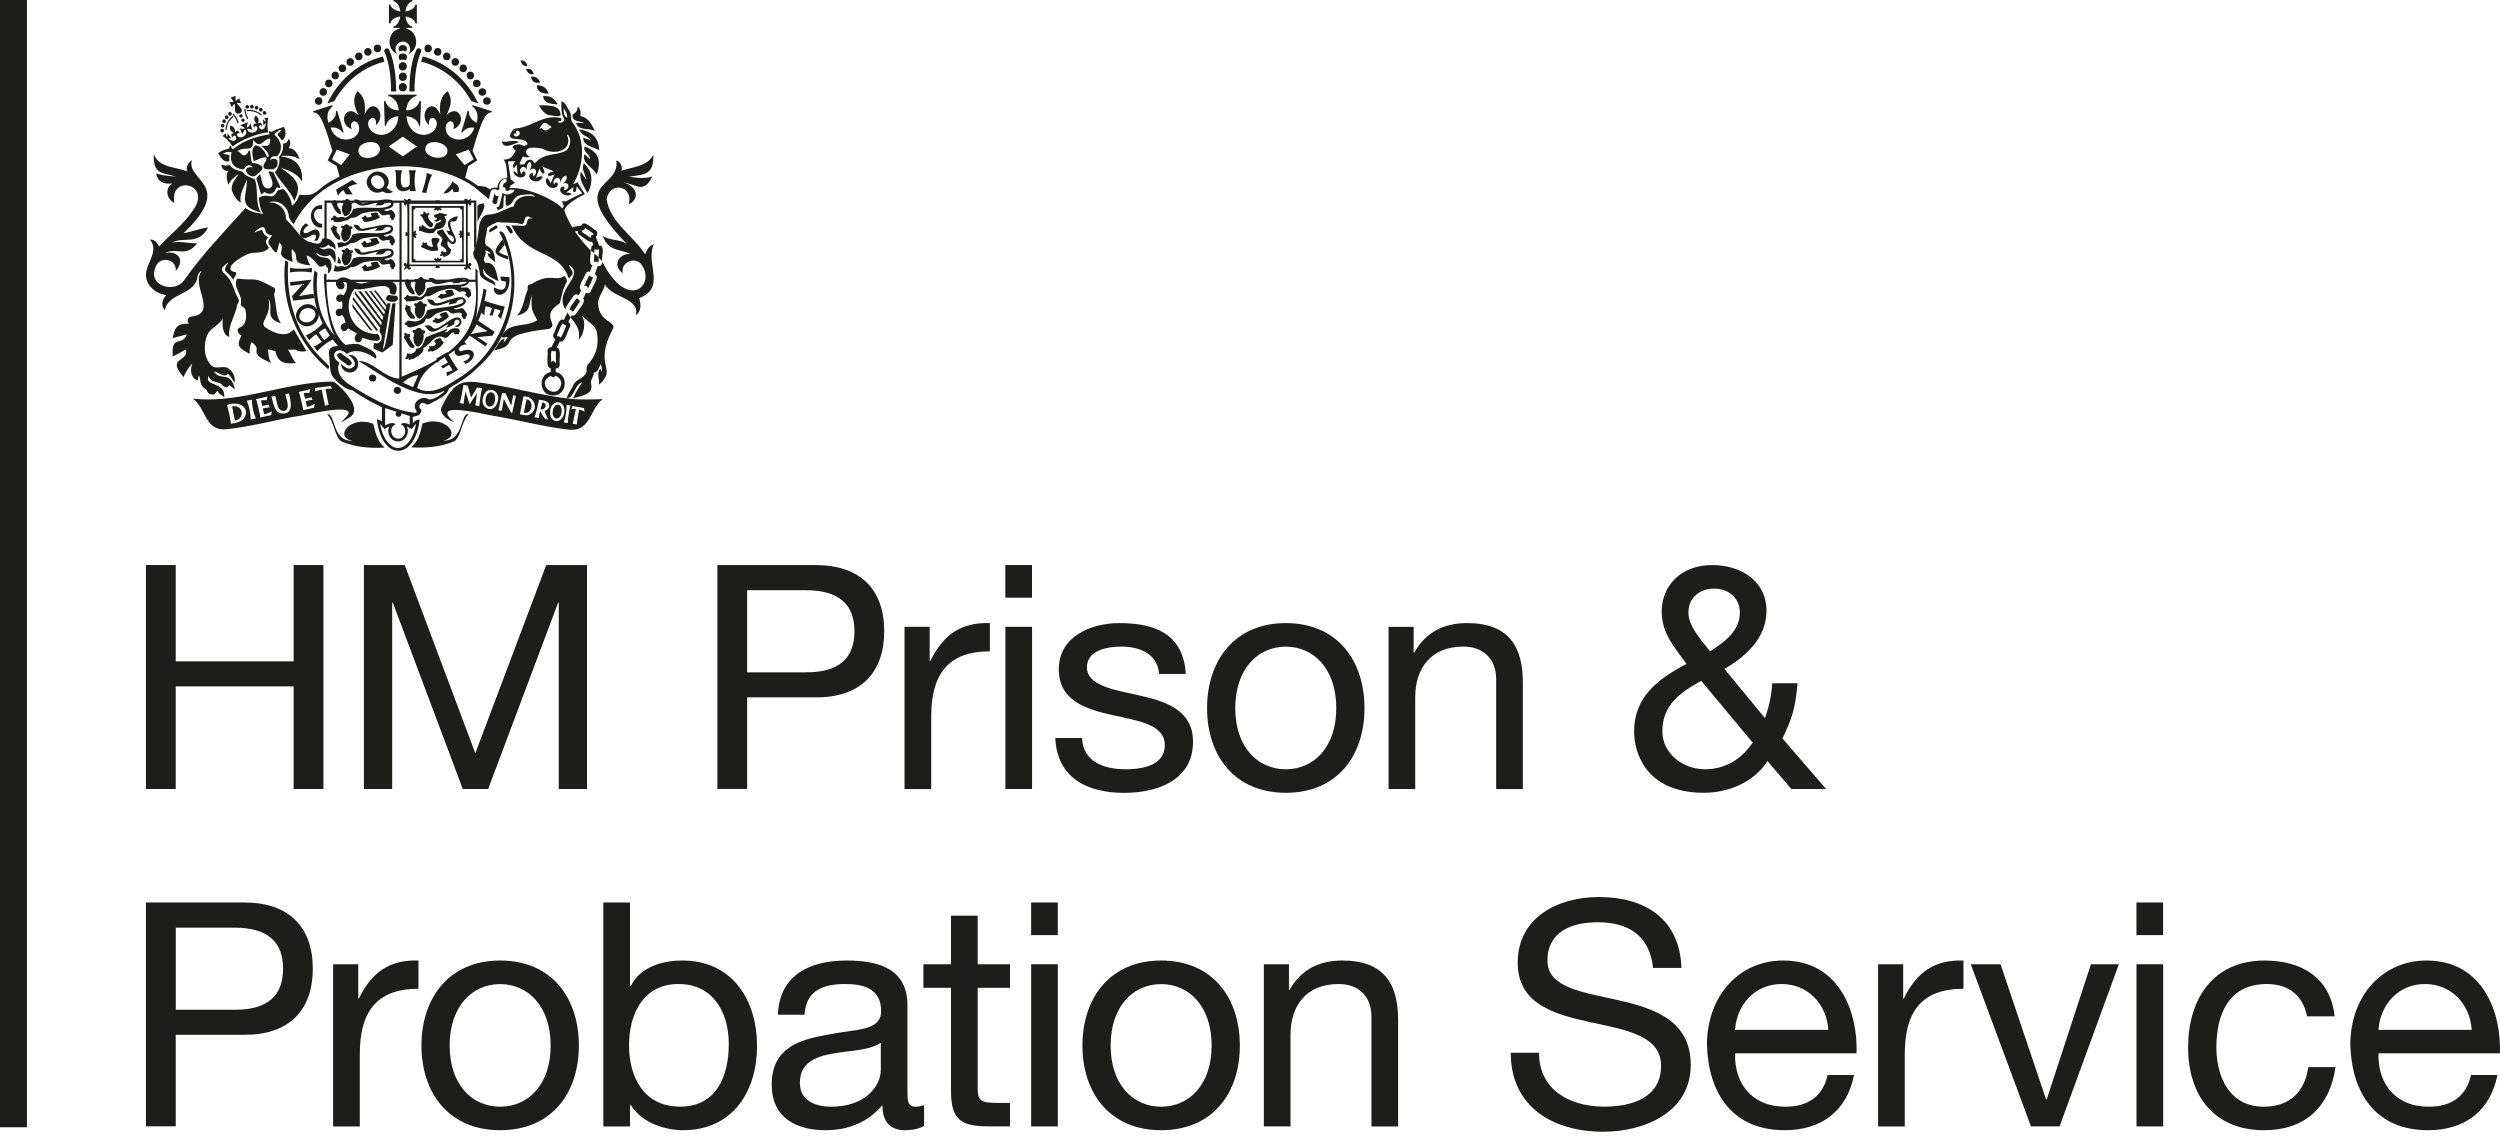 <svg width="110" height="50" viewBox="0 0 110 50" fill="none" xmlns="http://www.w3.org/2000/svg">
<rect width="110" height="50" fill="none"/>
<g id="Diet report print page v1">
<rect width="595" height="842" transform="translate(-40 -28)" fill="none"/>
<g id="Frame 582">
<g id="Group 165">
<g id="Group">
<g id="Line">
<path id="Vector" d="M1.185 0H0V49.599H1.185V0Z" fill="#1D1D1B"/>
</g>
<g id="Name">
<g id="Group_2">
<path id="Vector_2" d="M6.421 24.862H7.732V29.1H12.921V24.862H14.231V34.715H12.921V30.201H7.732V34.715H6.421V24.862Z" fill="#1D1D1B"/>
<path id="Vector_3" d="M16.012 24.862H17.808L20.914 33.143L24.034 24.862H25.829V34.715H24.586V26.518H24.558L21.48 34.715H20.362L17.284 26.518H17.256V34.715H16.012V24.862Z" fill="#1D1D1B"/>
<path id="Vector_4" d="M31.564 24.862H35.883C37.857 24.862 38.906 25.938 38.906 27.773C38.906 29.607 37.857 30.698 35.883 30.684H32.875V34.712H31.564V24.859V24.862ZM32.875 29.582H35.443C36.934 29.596 37.595 28.947 37.595 27.776C37.595 26.605 36.932 25.969 35.443 25.969H32.875V29.585V29.582Z" fill="#1D1D1B"/>
<path id="Vector_5" d="M39.802 27.58H40.906V29.086H40.934C41.5 27.926 42.286 27.374 43.554 27.416V28.659C41.664 28.659 40.973 29.722 40.973 31.545V34.718H39.799V27.583L39.802 27.58Z" fill="#1D1D1B"/>
<path id="Vector_6" d="M45.408 26.298H44.234V24.862H45.408V26.298ZM44.237 27.58H45.41V34.715H44.237V27.58Z" fill="#1D1D1B"/>
<path id="Vector_7" d="M47.608 32.468C47.65 33.517 48.573 33.848 49.526 33.848C50.257 33.848 51.252 33.684 51.252 32.786C51.252 30.951 46.587 32.192 46.587 29.446C46.587 28.01 47.995 27.416 49.25 27.416C50.85 27.416 52.066 27.912 52.175 29.652H51.001C50.931 28.74 50.103 28.45 49.345 28.45C48.642 28.45 47.825 28.643 47.825 29.362C47.825 30.19 49.069 30.355 50.159 30.606C51.333 30.868 52.493 31.269 52.493 32.635C52.493 34.347 50.906 34.886 49.456 34.886C47.856 34.886 46.504 34.236 46.434 32.471H47.608V32.468Z" fill="#1D1D1B"/>
<path id="Vector_8" d="M56.574 27.416C58.838 27.416 60.037 29.058 60.037 31.158C60.037 33.257 58.835 34.883 56.574 34.883C54.313 34.883 53.111 33.24 53.111 31.158C53.111 29.075 54.313 27.416 56.574 27.416ZM56.574 33.848C57.804 33.848 58.796 32.884 58.796 31.158C58.796 29.432 57.804 28.453 56.574 28.453C55.345 28.453 54.352 29.432 54.352 31.158C54.352 32.884 55.345 33.848 56.574 33.848Z" fill="#1D1D1B"/>
<path id="Vector_9" d="M61.097 27.581H62.201V28.712H62.229C62.725 27.829 63.511 27.416 64.548 27.416C66.425 27.416 67.005 28.492 67.005 30.026V34.718H65.831V29.886C65.831 29.003 65.279 28.45 64.381 28.45C62.959 28.45 62.27 29.404 62.27 30.686V34.715H61.097V27.581Z" fill="#1D1D1B"/>
<path id="Vector_10" d="M77.767 33.489C77.173 34.414 76.055 34.883 74.978 34.883C72.316 34.883 71.9 32.992 71.9 32.192C71.9 30.661 72.949 29.872 74.206 29.212C73.654 28.439 73.116 27.887 73.116 26.892C73.116 25.829 73.902 24.862 75.338 24.862C76.568 24.862 77.725 25.54 77.725 26.878C77.725 28.066 76.827 28.88 75.876 29.432L77.658 31.598C77.836 31.102 77.948 30.592 77.976 30.065H79.094C78.982 31.252 78.846 31.598 78.43 32.493L80.349 34.715H78.818L77.769 33.486L77.767 33.489ZM74.856 29.956C73.93 30.466 73.144 31.018 73.144 32.178C73.144 33.171 74.07 33.848 75.02 33.848C75.918 33.848 76.635 33.394 77.117 32.674L74.853 29.956H74.856ZM76.554 26.948C76.554 26.381 76.127 25.899 75.422 25.899C74.87 25.899 74.29 26.231 74.29 26.948C74.29 27.541 74.814 28.121 75.243 28.659C75.809 28.286 76.554 27.803 76.554 26.948Z" fill="#1D1D1B"/>
<path id="Vector_11" d="M6.421 39.709H10.74C12.714 39.709 13.763 40.785 13.763 42.62C13.763 44.454 12.714 45.544 10.74 45.531H7.732V49.559H6.421V39.706V39.709ZM7.735 44.429H10.303C11.794 44.443 12.455 43.794 12.455 42.623C12.455 41.451 11.791 40.816 10.303 40.816H7.735V44.432V44.429Z" fill="#1D1D1B"/>
<path id="Vector_12" d="M14.66 42.427H15.764V43.933H15.792C16.358 42.773 17.144 42.221 18.413 42.263V43.506C16.523 43.506 15.831 44.569 15.831 46.392V49.565H14.657V42.43L14.66 42.427Z" fill="#1D1D1B"/>
<path id="Vector_13" d="M22.007 42.263C24.271 42.263 25.47 43.905 25.47 46.004C25.47 48.104 24.268 49.729 22.007 49.729C19.746 49.729 18.544 48.087 18.544 46.004C18.544 43.922 19.746 42.263 22.007 42.263ZM22.007 48.695C23.236 48.695 24.229 47.73 24.229 46.004C24.229 44.279 23.236 43.3 22.007 43.3C20.777 43.3 19.785 44.279 19.785 46.004C19.785 47.73 20.777 48.695 22.007 48.695Z" fill="#1D1D1B"/>
<path id="Vector_14" d="M26.546 39.709H27.72V43.395H27.748C28.135 42.608 29.03 42.263 30.026 42.263C32.22 42.263 33.31 44.002 33.31 46.016C33.31 48.029 32.234 49.729 30.053 49.729C29.337 49.729 28.261 49.453 27.748 48.611H27.72V49.565H26.546V39.712V39.709ZM29.858 43.297C28.272 43.297 27.678 44.663 27.678 45.988C27.678 47.382 28.314 48.692 29.928 48.692C31.542 48.692 32.066 47.326 32.066 45.932C32.066 44.538 31.375 43.297 29.858 43.297Z" fill="#1D1D1B"/>
<path id="Vector_15" d="M40.66 49.537C40.453 49.663 40.163 49.729 39.818 49.729C39.21 49.729 38.825 49.398 38.825 48.625C38.175 49.398 37.308 49.729 36.313 49.729C35.016 49.729 33.954 49.163 33.954 47.727C33.954 46.113 35.156 45.754 36.369 45.533C37.651 45.271 38.769 45.383 38.769 44.485C38.769 43.45 37.913 43.297 37.183 43.297C36.19 43.297 35.457 43.601 35.401 44.649H34.227C34.297 42.882 35.649 42.263 37.25 42.263C38.532 42.263 39.926 42.553 39.926 44.223V47.895C39.926 48.447 39.926 48.695 40.3 48.695C40.411 48.695 40.534 48.667 40.66 48.625V49.537ZM38.755 45.879C37.844 46.556 35.195 45.893 35.195 47.647C35.195 48.419 35.858 48.695 36.575 48.695C38.12 48.695 38.755 47.741 38.755 47.081V45.879Z" fill="#1D1D1B"/>
<path id="Vector_16" d="M43.018 42.427H44.44V43.462H43.018V47.892C43.018 48.444 43.169 48.528 43.902 48.528H44.44V49.562H43.542C42.327 49.562 41.844 49.314 41.844 48.004V43.462H40.629V42.427H41.844V40.289H43.018V42.427Z" fill="#1D1D1B"/>
<path id="Vector_17" d="M46.542 41.145H45.369V39.709H46.542V41.145ZM45.371 42.427H46.545V49.562H45.371V42.427Z" fill="#1D1D1B"/>
<path id="Vector_18" d="M51.09 42.263C53.354 42.263 54.553 43.905 54.553 46.004C54.553 48.104 53.351 49.729 51.09 49.729C48.829 49.729 47.627 48.087 47.627 46.004C47.627 43.922 48.829 42.263 51.09 42.263ZM51.09 48.695C52.319 48.695 53.312 47.73 53.312 46.004C53.312 44.279 52.319 43.3 51.09 43.3C49.86 43.3 48.868 44.279 48.868 46.004C48.868 47.73 49.86 48.695 51.09 48.695Z" fill="#1D1D1B"/>
<path id="Vector_19" d="M55.609 42.427H56.714V43.559H56.741C57.238 42.675 58.024 42.263 59.061 42.263C60.938 42.263 61.517 43.339 61.517 44.872V49.565H60.344V44.733C60.344 43.849 59.792 43.297 58.894 43.297C57.472 43.297 56.783 44.251 56.783 45.533V49.562H55.609V42.427Z" fill="#1D1D1B"/>
<path id="Vector_20" d="M72.737 42.594C72.587 41.173 71.661 40.579 70.295 40.579C69.177 40.579 68.087 40.98 68.087 42.263C68.087 44.691 74.393 42.979 74.393 46.858C74.393 48.954 72.336 49.796 70.543 49.796C68.335 49.796 66.472 48.706 66.472 46.319H67.716C67.716 47.976 69.096 48.692 70.588 48.692C71.775 48.692 73.086 48.319 73.086 46.897C73.086 44.192 66.779 45.971 66.779 42.355C66.779 40.367 68.547 39.469 70.353 39.469C72.369 39.469 73.914 40.422 73.983 42.589H72.74L72.737 42.594Z" fill="#1D1D1B"/>
<path id="Vector_21" d="M81.579 47.301C81.261 48.887 80.143 49.729 78.528 49.729C76.25 49.729 75.174 48.143 75.105 45.977C75.105 43.824 76.513 42.263 78.459 42.263C80.985 42.263 81.757 44.621 81.687 46.347H76.345C76.303 47.591 77.009 48.695 78.567 48.695C79.546 48.695 80.21 48.24 80.416 47.301H81.576H81.579ZM80.447 45.313C80.377 44.195 79.563 43.297 78.389 43.297C77.215 43.297 76.415 44.209 76.345 45.313H80.444H80.447Z" fill="#1D1D1B"/>
<path id="Vector_22" d="M82.636 42.427H83.74V43.933H83.768C84.334 42.773 85.121 42.221 86.392 42.263V43.506C84.501 43.506 83.81 44.569 83.81 46.392V49.565H82.636V42.43V42.427Z" fill="#1D1D1B"/>
<path id="Vector_23" d="M90.618 49.562H89.363L86.714 42.427H88.025L90.027 48.374H90.055L92.001 42.427H93.23L90.621 49.562H90.618Z" fill="#1D1D1B"/>
<path id="Vector_24" d="M95.177 41.145H94.003V39.709H95.177V41.145ZM94.006 42.427H95.18V49.562H94.006V42.427Z" fill="#1D1D1B"/>
<path id="Vector_25" d="M101.511 44.719C101.332 43.821 100.724 43.297 99.743 43.297C98.045 43.297 97.521 44.649 97.521 46.085C97.521 47.41 98.115 48.695 99.604 48.695C100.75 48.695 101.41 48.045 101.564 46.955H102.765C102.503 48.709 101.427 49.729 99.618 49.729C97.437 49.729 96.277 48.224 96.277 46.085C96.277 43.947 97.381 42.263 99.645 42.263C101.274 42.263 102.542 43.021 102.724 44.719H101.508H101.511Z" fill="#1D1D1B"/>
<path id="Vector_26" d="M109.887 47.301C109.569 48.887 108.451 49.729 106.837 49.729C104.559 49.729 103.483 48.143 103.413 45.977C103.413 43.824 104.821 42.263 106.767 42.263C109.293 42.263 110.066 44.621 109.996 46.347H104.654C104.612 47.591 105.317 48.695 106.876 48.695C107.855 48.695 108.518 48.24 108.725 47.301H109.884H109.887ZM108.755 45.313C108.685 44.195 107.871 43.297 106.698 43.297C105.524 43.297 104.724 44.209 104.654 45.313H108.752H108.755Z" fill="#1D1D1B"/>
</g>
</g>
</g>
<g id="Group 163">
<g id="Group_3">
<path id="Vector_27" d="M26.413 10.815L26.36 10.81L26.218 10.428C26.285 10.344 26.319 10.207 26.218 10.138C26.081 10.085 25.691 9.639 25.577 9.926C25.527 9.942 25.22 9.962 25.195 10.018C25.047 9.784 24.922 9.535 24.83 9.259C24.888 8.939 25.738 8.54 25.738 8.54C25.738 8.54 25.499 8.194 25.401 7.999C25.359 8.094 25.32 8.055 25.226 8.097C25.697 7.26 25.797 6.159 25.172 5.367C25.108 5.231 25.139 5.049 25.075 4.915C24.966 4.773 24.891 4.492 24.701 4.461C24.701 4.709 24.676 4.952 24.796 5.183C24.924 5.345 24.62 5.479 24.529 5.353C24.71 5.334 24.74 5.297 24.676 5.194C23.898 5.019 23.463 5.568 22.719 5.652C22.655 5.652 22.596 5.674 22.557 5.735C22.1 6.351 23.126 5.93 23.215 6.34C23.042 6.482 23.02 6.388 22.858 6.349C22.627 6.357 22.404 6.429 22.691 6.625C22.515 6.901 22.524 6.998 22.164 7.023C22.32 7.244 22.287 7.559 22.326 7.81C22.069 7.857 21.896 7.98 21.891 8.253C21.776 8.278 21.651 8.219 21.57 8.342C21.409 8.208 21.224 8.186 21.032 8.18C20.94 8.111 20.712 7.946 20.466 7.821C20.514 7.639 20.561 7.469 20.603 7.31C20.675 7.266 20.932 7.101 20.999 7.06C20.965 6.99 20.829 6.717 20.792 6.641C21.252 5.063 21.4 4.974 21.632 4.941L21.643 4.896L20.795 4.625L20.781 4.681C20.996 4.837 21.066 5.094 20.968 5.398C20.742 5.3 20.611 5.086 20.636 4.893C20.631 4.893 20.58 4.876 20.58 4.876L20.296 5.819C20.296 5.819 20.338 5.83 20.341 5.833C20.452 5.671 20.647 5.582 20.87 5.618C20.608 6.455 19.426 6.192 19.638 5.484C19.789 5.191 20.076 5.378 19.936 5.685C20.6 5.454 20.207 4.5 19.641 5.069C19.828 4.684 19.934 4.383 19.699 4.012C19.395 4.207 19.317 4.564 19.376 5.035C19.002 4.179 18.35 5.06 18.88 5.507C18.782 4.871 19.566 5.292 19.036 5.802C18.531 6.159 17.909 5.749 17.89 5.116C18.183 5.141 18.406 5.314 18.434 5.532C18.439 5.532 18.486 5.532 18.486 5.532L18.523 4.453C18.523 4.453 18.461 4.45 18.456 4.45C18.411 4.667 18.174 4.854 17.873 4.86C17.893 4.528 18.085 4.269 18.33 4.227V4.165H17.087V4.227C17.332 4.269 17.525 4.528 17.544 4.86C17.243 4.854 17.006 4.67 16.961 4.45C16.956 4.45 16.895 4.453 16.895 4.453L16.931 5.532C16.931 5.532 16.978 5.532 16.984 5.532C17.014 5.314 17.237 5.141 17.527 5.116C17.511 5.746 16.886 6.159 16.381 5.802C15.852 5.289 16.635 4.871 16.538 5.507C17.067 5.06 16.415 4.179 16.041 5.035C16.1 4.561 16.022 4.207 15.718 4.012C15.484 4.383 15.59 4.684 15.776 5.069C15.208 4.5 14.82 5.454 15.481 5.685C15.344 5.378 15.629 5.191 15.779 5.484C15.991 6.195 14.809 6.455 14.547 5.618C14.773 5.582 14.965 5.671 15.077 5.833C15.082 5.833 15.121 5.819 15.121 5.819L14.837 4.876C14.837 4.876 14.784 4.89 14.781 4.893C14.806 5.086 14.675 5.3 14.449 5.398C14.352 5.094 14.421 4.837 14.636 4.681L14.622 4.625L13.774 4.896L13.786 4.941C14.017 4.974 14.168 5.063 14.625 6.641C14.586 6.717 14.452 6.987 14.419 7.06C14.483 7.101 14.745 7.266 14.815 7.31C14.854 7.455 14.895 7.609 14.94 7.773C14.94 7.773 14.943 7.773 14.946 7.773C14.946 7.779 14.943 7.782 14.94 7.773C13.797 8.306 14.056 8.671 13.178 8.565C13.1 8.746 13.024 8.928 12.846 9.05C12.813 8.771 12.69 8.557 12.525 8.359C12.445 8.264 12.333 8.37 12.213 8.378C11.976 8.897 11.809 8.429 11.391 8.702C11.407 8.944 11.444 9.184 11.578 9.407C11.265 9.385 11.006 9.301 10.8 9.153C9.866 10.196 8.89 11.2 8.092 12.346C7.666 12.909 6.525 12.583 6.826 11.805C6.963 11.239 7.783 11.359 7.733 11.922C8.137 11.473 7.878 11.024 7.259 11.125C7.827 10.879 8.168 11.345 8.678 10.706C8.287 10.715 7.956 10.592 7.565 10.681C8.059 10.386 8.736 10.823 9.157 10.009C8.789 10.048 8.458 10.202 8.078 10.258C10.356 8.086 8.165 7.977 8.444 7.04C8.265 7.191 8.162 7.341 8.246 7.545C7.735 7.333 6.98 7.394 6.771 6.775C6.721 7.659 7.108 7.595 7.774 7.776C7.468 7.74 7.164 7.737 6.874 7.631C6.932 8.027 7.234 8.111 7.588 8.074C7.242 8.267 7.32 8.76 7.671 8.928C7.445 7.651 9.361 8.088 8.485 9.262C8.081 9.867 7.493 10.316 6.999 10.843C6.907 10.681 6.81 10.522 6.595 10.545C6.971 10.98 6.548 11.451 6.447 11.897C6.302 12.449 6.79 12.92 7.314 12.984C7.105 13.232 7.089 13.453 7.25 13.653C7.409 12.842 8.586 13.023 8.697 12.145C8.717 12.042 8.767 11.961 8.881 11.914C8.352 12.513 9.626 13.785 8.427 13.932C8.257 13.938 8.212 14.116 8.307 14.245C7.811 14.22 7.674 14.409 7.599 14.875C7.816 14.819 8.02 14.766 8.226 14.713C8.011 15.279 7.521 14.68 7.602 15.686C7.802 15.591 7.989 15.488 8.173 15.374C8.349 15.937 7.275 15.694 8.081 16.595C8.131 16.428 8.349 16.082 8.458 16.007C8.357 16.291 8.382 16.617 8.7 16.746C8.714 16.67 8.728 16.603 8.742 16.537C8.756 16.537 8.753 16.537 8.77 16.537C8.814 16.723 8.823 16.985 9.004 17.094C9.065 17.119 9.096 17.153 9.116 17.214C9.149 17.32 9.247 17.348 9.341 17.359C9.461 17.384 9.489 17.247 9.578 17.195C9.603 17.342 9.779 17.367 9.866 17.493C9.932 16.759 8.959 17.027 9.182 16.542C9.269 16.838 9.545 16.773 9.737 16.893C9.813 17.016 9.994 17.116 10.086 16.946C10.178 17.013 10.259 17.075 10.339 17.136C10.15 16.266 9.698 16.804 9.414 16.347C9.612 16.355 9.824 16.648 10.036 16.45C10.15 16.567 10.239 16.707 10.326 16.846C10.362 16.567 10.256 16.355 10.038 16.202C9.79 16.051 9.456 16.319 9.244 16.018C8.954 15.661 8.962 15.162 9.113 14.749C9.249 14.431 9.634 14.314 9.813 14.013C9.762 14.278 9.787 14.741 10.089 14.825C10.016 14.331 10.365 13.888 10.437 13.411C10.529 13.291 10.532 13.196 10.451 13.068C10.303 12.823 10.261 12.53 10.097 12.287C9.84 11.928 9.525 11.919 10.047 11.54C9.729 12.031 9.988 11.852 10.261 12.315C10.312 12.159 10.546 11.956 10.253 11.956C9.793 11.73 10.853 11.144 11.09 11.127C11.326 11.108 11.655 11.136 11.834 10.902C11.723 10.69 11.614 10.659 11.803 10.439C11.675 10.364 11.561 10.274 11.538 10.104C11.416 10.146 11.307 10.185 11.182 10.23C11.299 10.099 11.639 9.834 11.675 10.127C11.683 10.291 11.845 10.322 11.973 10.361C11.881 10.495 11.725 10.631 11.867 10.79C11.965 10.893 12.026 11.088 12.177 11.114C12.219 10.96 12.258 10.815 12.297 10.665C12.631 11.016 11.96 11.211 12.88 11.526C12.846 11.337 12.815 11.152 12.841 10.957C13.284 11.328 12.651 11.56 13.671 11.682C13.557 11.549 13.532 11.398 13.49 11.247C13.66 11.275 13.797 11.437 13.908 11.56C14.014 11.719 14.09 11.808 14.332 11.652C14.343 11.68 14.346 11.719 14.366 11.732C14.474 11.813 14.43 11.914 14.427 12.023H14.458C14.6 11.88 14.608 11.716 14.566 11.534C14.469 11.197 14.056 11.465 13.911 11.122C14.106 11.256 14.299 11.331 14.513 11.222C14.633 11.334 14.684 11.417 14.742 11.576C14.84 11.211 14.728 10.84 14.343 10.949C14.223 10.991 14.173 10.982 14.053 10.877C14.232 10.938 14.349 10.846 14.463 10.765C14.488 10.796 14.502 10.832 14.519 10.835C14.628 10.84 14.697 10.907 14.764 10.985C14.801 10.673 14.491 10.422 14.179 10.5C14.101 10.882 13.78 10.665 13.526 10.614C13.13 10.383 12.924 9.94 12.576 9.653C12.612 9.223 12.255 8.883 11.826 8.908C12.213 8.741 12.67 9.073 12.701 9.474C12.715 9.639 12.815 9.742 12.921 9.867C14.226 7.241 18.442 6.555 20.862 8.222C21.068 8.412 21.291 8.565 21.506 8.763C21.59 8.512 21.54 8.214 21.913 8.367L21.983 8.32C21.908 8.108 22.064 7.868 22.287 7.851V8.016C22.189 8.033 22.114 8.127 22.131 8.228C22.206 8.211 22.273 8.311 22.234 8.376C22.303 8.415 22.401 8.398 22.457 8.342C22.518 8.345 22.582 8.35 22.644 8.356C22.557 8.56 22.262 8.626 22.097 8.479C22.131 8.523 21.986 8.969 21.98 9.022C21.963 9.087 21.902 9.131 21.838 9.128C21.866 9.173 21.885 9.209 21.91 9.248C22.016 9.19 22.164 9.192 22.15 9.042C22.17 8.955 22.117 8.565 22.237 8.599C22.287 8.746 22.192 8.919 22.303 9.067C22.652 8.981 22.499 8.666 22.922 8.582C23.09 8.568 23.444 8.484 23.536 8.654C23.165 8.554 22.688 8.654 22.607 9.078C22.223 9.17 21.899 9.443 21.489 9.443C21.163 9.46 21.077 9.853 21.063 10.121C21.01 10.428 20.993 10.748 20.854 11.033C20.787 11.141 20.843 11.267 20.879 11.367C21.004 11.434 21.093 11.866 21.11 12.02C21.11 12.301 21.593 12.396 21.791 12.572C21.846 12.218 21.174 12.318 21.269 11.825C21.389 12.151 21.648 12.218 21.933 12.379C21.843 12.047 21.816 11.498 21.355 11.568C21.177 11.32 21.439 11.306 21.355 11.01C21.489 11.052 21.551 11.097 21.587 11.18C21.545 11.166 21.509 11.155 21.453 11.139C21.47 11.348 21.651 11.398 21.791 11.54C21.768 11.197 21.738 10.98 21.417 10.815C21.236 10.651 21.445 10.269 21.434 10.04C21.428 9.973 21.86 9.758 21.927 9.775C22.248 9.817 22.582 9.767 22.895 9.848C23.204 9.945 22.939 9.273 23.438 9.627C23.076 9.521 23.296 9.915 23.034 9.937C22.85 9.937 22.697 9.92 22.507 9.915C23.165 11.378 24.62 10.949 25.022 12.254C25.357 11.958 25.128 11.964 25.036 11.652C25.794 12.156 24.331 12.742 24.88 13.626C24.846 13.525 25.189 13.113 25.228 13.026C25.29 12.934 25.398 12.926 25.465 12.995L25.574 12.767C25.37 12.655 25.738 12.176 25.766 12.042C25.805 11.961 25.892 11.922 25.959 11.956L26.062 11.671C25.87 11.618 26.015 11.152 25.998 11.021C25.727 10.776 25.504 10.47 25.295 10.185L25.426 10.163C25.412 10.227 25.435 10.297 25.49 10.333C25.582 10.369 25.939 10.712 26.051 10.631L26.107 10.782C26.017 10.807 26.001 10.932 26.001 11.019C26.048 11.058 26.101 11.097 26.146 11.139C26.151 11.108 26.146 10.969 26.174 10.949C26.215 11.005 26.293 11.005 26.341 10.96C26.385 10.982 26.33 11.286 26.335 11.323C26.388 11.378 26.438 11.437 26.483 11.498C26.463 11.359 26.634 10.829 26.396 10.804L26.413 10.815ZM22.596 5.883C22.646 5.877 22.686 5.875 22.741 5.866C22.646 5.796 22.741 5.702 22.819 5.769C23.009 5.916 22.63 6.156 22.596 5.88V5.883ZM15.007 7.266L14.608 7.012L14.82 6.586L15.395 6.792L15.007 7.266ZM16.309 6.937C15.684 7.062 15.551 6.376 16.178 6.262C16.802 6.137 16.936 6.823 16.309 6.937ZM17.723 6.881L17.106 6.446L17.723 6.011L18.339 6.446L17.723 6.881ZM19.683 6.691C19.61 7.132 18.623 6.942 18.718 6.505C18.79 6.064 19.777 6.254 19.683 6.691ZM20.053 6.792L20.628 6.586L20.84 7.012L20.441 7.266L20.053 6.792ZM24.796 4.77C24.91 4.896 24.958 5.033 24.958 5.186C24.849 5.147 24.802 5.03 24.796 4.77ZM24.277 5.587C24.124 5.691 23.988 5.847 23.834 5.638C23.798 5.646 23.767 5.652 23.731 5.657C23.962 5.3 23.943 5.362 24.277 5.587ZM23.006 6.878C23.107 6.915 23.204 6.968 23.307 6.867C23.21 6.867 23.179 6.797 23.151 6.731C23.104 6.393 23.653 6.513 23.857 6.538C24.372 6.85 25.248 6.652 24.944 5.908C25.181 6.056 25.1 6.463 24.919 6.622C24.442 6.878 23.99 6.686 23.516 7.191C23.444 6.959 23.171 6.973 23.073 7.227C22.981 7.232 22.959 7.232 22.872 7.238C22.856 7.104 22.964 7.007 23.009 6.881L23.006 6.878ZM24.802 9.087C24.779 9.112 24.738 9.167 24.738 9.167C24.342 8.716 23.006 8.197 22.429 8.281C22.429 8.281 22.437 8.214 22.44 8.178H22.437L22.658 8.041L22.471 7.885C22.471 7.863 22.351 7.101 22.351 7.101L22.683 7.09C22.683 7.09 22.566 7.23 22.56 7.338C22.579 7.352 22.593 7.369 22.605 7.394C22.672 7.366 22.741 7.23 22.741 7.23L22.772 7.679C22.772 7.679 22.68 7.55 22.613 7.525C22.607 7.542 22.602 7.556 22.588 7.57C22.683 7.868 23.12 7.885 23.12 7.631C23.107 7.497 22.959 7.52 22.967 7.662C22.727 7.472 23.051 7.171 23.185 7.475C23.168 7.299 23.185 7.202 23.318 7.115C23.408 7.23 23.396 7.336 23.299 7.506C23.592 7.232 23.703 7.695 23.43 7.762C23.564 7.52 23.179 7.595 23.318 7.849C23.449 8.047 23.762 8.019 23.873 7.801C23.865 7.787 23.859 7.773 23.857 7.759C23.748 7.737 23.583 7.832 23.583 7.832L23.737 7.416C23.737 7.416 23.801 7.595 23.893 7.648C23.91 7.631 23.929 7.623 23.954 7.617C23.971 7.508 23.862 7.336 23.862 7.336L24.369 7.531C24.369 7.531 24.169 7.581 24.105 7.673C24.119 7.692 24.124 7.715 24.127 7.737C24.233 7.759 24.406 7.67 24.406 7.67L24.224 8.074C24.224 8.074 24.172 7.896 24.077 7.84C24.066 7.849 24.052 7.854 24.035 7.86C23.962 8.094 24.174 8.32 24.406 8.264C24.687 8.178 24.464 7.86 24.386 8.127C24.236 7.893 24.643 7.634 24.662 8.027C24.712 7.837 24.779 7.751 24.924 7.729C24.963 7.882 24.902 7.966 24.765 8.08C25.081 7.946 25.095 8.384 24.791 8.362C24.896 8.264 24.802 8.152 24.698 8.239C24.517 8.429 24.858 8.699 25.122 8.565C25.122 8.548 25.125 8.532 25.134 8.518C25.067 8.47 24.91 8.468 24.91 8.468L25.237 8.225C25.237 8.225 25.198 8.37 25.228 8.448C25.253 8.445 25.276 8.448 25.301 8.456C25.37 8.387 25.376 8.197 25.376 8.197L25.619 8.501C25.619 8.501 25.008 8.783 24.899 8.863L24.729 8.847L24.813 9.087H24.807H24.802ZM26.115 10.327C26.037 10.319 25.976 10.389 26.001 10.469C25.992 10.469 25.987 10.467 25.978 10.461L25.621 10.216C25.599 10.199 25.591 10.168 25.605 10.14C25.672 10.14 25.744 10.104 25.736 10.021C25.764 10.057 26.148 10.26 26.118 10.322L26.115 10.327Z" fill="#1D1D1B"/>
<path id="Vector_28" d="M21.801 8.59C21.773 8.557 21.768 8.512 21.79 8.476C21.746 8.467 21.676 8.869 21.659 8.891C21.687 8.919 21.715 8.947 21.737 8.975C21.773 8.986 21.838 9.008 21.852 8.953L21.944 8.599C21.902 8.638 21.832 8.64 21.799 8.59H21.801Z" fill="#1D1D1B"/>
</g>
<path id="Vector_29" d="M16.424 18.65C15.414 18.251 14.678 19.23 15.504 19.394C14.597 19.433 14.773 18.159 14.399 18.234C14.726 18.588 14.726 19.244 15.03 19.425C15.637 19.684 16.27 19.726 16.923 19.695C16.594 19.405 16.516 19.037 16.426 18.647L16.424 18.65Z" fill="#1D1D1B"/>
<path id="Vector_30" d="M19.51 19.381C20.333 19.216 19.605 18.237 18.59 18.636C18.501 19.026 18.42 19.392 18.094 19.684C18.746 19.715 19.379 19.673 19.987 19.414C20.288 19.233 20.288 18.575 20.617 18.223C20.243 18.148 20.419 19.422 19.513 19.383L19.51 19.381Z" fill="#1D1D1B"/>
<path id="Vector_31" d="M26.131 11.479C26.131 11.498 26.137 11.518 26.148 11.529C26.195 11.49 26.265 11.507 26.299 11.554C26.352 11.54 26.335 11.376 26.346 11.337C26.288 11.273 26.223 11.211 26.156 11.153L26.131 11.482V11.479Z" fill="#1D1D1B"/>
<path id="Vector_32" d="M25.877 12.689C25.883 12.642 26.137 12.22 26.07 12.184C26.025 12.193 25.969 12.168 25.953 12.126C25.891 12.101 25.73 12.558 25.702 12.589C25.782 12.538 25.886 12.622 25.858 12.714C25.866 12.709 25.875 12.7 25.877 12.689Z" fill="#1D1D1B"/>
<path id="Vector_33" d="M28.767 10.748C28.555 10.812 28.468 10.988 28.387 11.189C27.855 10.361 26.846 9.789 26.692 8.774C26.812 7.963 27.886 8.15 27.668 8.995C28.226 8.696 27.955 8.139 27.431 8.038C28.003 8.083 28.312 8.565 28.702 7.765C28.365 7.888 27.852 7.801 27.674 7.773C28.385 7.679 28.769 7.684 28.747 6.803C28.504 7.33 27.835 7.341 27.35 7.511C27.381 7.277 27.308 7.132 27.119 7.057C27.311 8.345 24.869 7.924 27.554 10.707C27.225 10.525 26.843 10.587 26.522 10.383C26.77 11.052 27.191 10.938 27.741 11.169C27.152 11.167 26.968 11.741 27.406 12.017C27.292 11.574 27.902 11.267 28.206 11.616C28.903 12.511 27.629 13.754 26.497 11.509C26.505 11.632 26.419 11.744 26.299 11.707L26.171 12.062C26.43 12.156 26.031 12.658 26.003 12.803C25.959 12.898 25.858 12.929 25.783 12.876L25.658 13.135C25.814 13.28 25.393 13.687 25.346 13.812C25.295 13.885 25.209 13.91 25.148 13.871L25.103 13.966L25.12 13.985C25.407 14.323 25.538 14.585 25.46 14.944C25.691 14.747 25.794 14.194 25.61 13.893C25.82 14.114 26.126 14.27 26.246 14.549C26.366 15.056 26.274 15.563 25.928 15.965C25.78 16.113 25.82 16.191 25.803 16.369C25.705 16.656 25.362 16.679 25.234 16.924C25.142 17.136 24.994 17.312 24.927 17.535C25.318 17.473 25.251 16.93 25.619 16.821C25.468 17.05 25.323 17.256 25.223 17.521C25.529 17.44 26.112 17.359 26.015 16.924C25.942 16.723 26.137 16.592 26.126 16.4C26.369 16.314 26.313 16.213 26.43 16.023C26.483 16.138 26.486 16.235 26.48 16.361C26.45 16.3 26.433 16.261 26.41 16.216C26.238 16.45 26.383 16.679 26.358 16.927C27.208 16.166 26.079 16.171 26.96 14.485C27.163 14.15 26.383 14.186 26.324 13.428C26.268 13.099 26.558 12.831 26.62 12.519C26.96 13.124 28.145 13.101 27.983 13.874C28.223 13.693 28.212 13.364 28.117 13.116C29.341 12.675 28.376 11.549 28.769 10.751L28.767 10.748Z" fill="#1D1D1B"/>
<path id="Vector_34" d="M25.122 13.651C25.15 13.662 25.173 13.681 25.184 13.709C25.203 13.712 25.226 13.701 25.239 13.681C25.248 13.654 25.552 13.258 25.515 13.23C25.482 13.219 25.451 13.196 25.44 13.16C25.412 13.132 25.37 13.118 25.343 13.16C25.331 13.21 24.994 13.589 25.081 13.637C25.095 13.637 25.108 13.637 25.122 13.645V13.651Z" fill="#1D1D1B"/>
<path id="Vector_35" d="M24.946 13.729C24.946 13.729 24.958 13.746 24.96 13.754L24.966 13.743L24.946 13.729Z" fill="#1D1D1B"/>
<path id="Vector_36" d="M13.102 15.444C13.225 15.466 13.362 15.491 13.479 15.435C13.295 15.12 13.111 14.811 12.924 14.49C12.595 14.894 12.024 14.649 11.667 14.398C11.374 14.183 12.004 13.849 11.803 13.129C12.085 13.581 11.575 13.974 12.361 14.228C12.132 13.888 12.163 13.453 12.079 13.065C12.068 12.998 12.037 12.931 12.09 12.864C12.118 12.773 12.124 12.647 11.996 12.633C11.114 12.129 11.293 12.374 10.434 12.257C10.225 12.627 10.671 12.959 10.601 13.325C10.537 13.503 10.808 13.495 10.805 13.668C10.866 13.938 10.836 14.317 10.526 14.423C10.373 14.515 10.495 14.713 10.629 14.758C10.356 15.251 10.565 15.329 10.983 15.575C10.983 15.385 10.989 15.218 11.067 15.056C11.644 15.438 10.786 15.502 11.926 15.965C11.809 15.773 11.814 15.566 11.795 15.374C11.904 15.399 12.007 15.424 12.116 15.449C12.238 15.976 12.525 16.023 13.03 15.976C12.849 15.798 12.799 15.563 12.668 15.377C12.818 15.427 12.971 15.324 13.1 15.441L13.102 15.444Z" fill="#1D1D1B"/>
<path id="Vector_37" d="M23.386 12.499C23.229 12.524 23.193 12.591 23.221 12.742C23.048 13.118 23.043 13.575 22.744 13.893C23.383 13.712 23.243 13.47 23.397 12.984C23.366 13.645 23.397 13.637 23.639 14.086C23.146 14.431 22.34 14.141 22.07 14.813C22.145 14.9 22.242 14.813 22.343 14.836C22.279 14.914 22.253 15.006 22.15 15.073C22.173 15.009 22.187 14.967 22.201 14.928C22.017 14.866 21.863 15.287 21.727 15.424C23.043 15.159 21.568 14.772 24.163 14.47C24.623 14.256 23.729 13.916 24.632 13.344C24.713 13.032 24.76 12.711 24.93 12.43C24.969 12.338 24.908 12.207 24.821 12.142C24.425 12.421 24.239 11.972 23.386 12.496V12.499Z" fill="#1D1D1B"/>
<path id="Vector_38" d="M10.082 7.085C10.088 6.998 10.094 6.912 10.099 6.82C10.002 6.803 9.91 6.786 9.806 6.77C9.926 6.68 10.071 6.658 10.188 6.703C10.088 7.129 10.269 7.428 10.724 7.45C10.863 7.244 10.989 7.213 11.122 7.358C10.523 7.296 10.966 7.929 11.273 7.715C11.354 7.598 11.613 7.494 11.538 7.327C11.061 6.979 11.095 7.492 11.005 6.633C10.986 6.633 10.963 6.63 10.944 6.627C10.899 6.792 10.741 6.917 10.607 6.764C10.562 6.714 10.52 6.664 10.448 6.652C10.774 6.393 11.162 6.767 11.139 6.156C11.502 6.611 11.535 6.106 11.895 6.098C11.878 6.457 11.803 6.432 11.493 6.41C11.594 6.488 11.981 6.873 11.755 6.912C11.661 6.669 11.502 6.435 11.234 6.388C11.017 6.605 11.122 6.845 11.159 7.096C11.351 7.032 11.516 6.906 11.719 6.923C11.786 7.121 11.468 7.232 11.649 7.43C11.959 7.481 12.296 7.483 12.196 7.043C12.095 6.981 11.995 6.942 11.889 7.051C11.895 6.881 12.062 6.85 12.19 6.884C12.477 6.58 12.38 6.176 12.073 5.933C12.154 5.813 12.241 5.73 12.388 5.702C12.338 5.805 12.235 5.844 12.21 5.936C12.28 6.02 12.341 6.098 12.405 6.176C12.569 6.103 12.611 5.844 12.497 5.582C12.293 5.635 11.937 5.802 11.937 5.802C11.761 5.735 11.836 5.822 11.861 5.905C11.301 6.008 10.752 6.156 10.308 6.527C10.227 6.586 10.191 6.549 10.166 6.438C10.113 6.357 10.088 6.496 10.082 6.533C10.082 6.533 9.745 6.613 9.6 6.739C9.703 6.909 9.848 7.179 10.082 7.09V7.085Z" fill="#1D1D1B"/>
<path id="Vector_39" d="M12.28 6.915C12.33 7.168 12.261 7.38 12.093 7.578C12.341 8.024 12.762 8.362 12.949 8.841C13.365 8.066 12.921 7.804 12.35 7.377C12.718 7.508 13.086 7.634 13.289 7.985C13.334 7.319 13.038 6.987 12.392 6.884C12.392 6.876 12.394 6.867 12.397 6.856C12.668 6.845 12.935 6.845 13.186 7.009C13.119 6.803 12.952 6.496 12.707 6.524C12.793 6.34 12.793 6.22 12.707 6.109C12.665 6.237 12.584 6.318 12.453 6.321C12.481 6.552 12.405 6.742 12.28 6.912V6.915Z" fill="#1D1D1B"/>
<path id="Vector_40" d="M10.222 8.431C10.297 8.618 10.415 8.833 10.601 8.911C10.504 8.543 10.752 8.225 10.866 7.893C10.866 8.657 10.434 9.073 11.482 9.354C11.204 8.905 11.388 8.359 11.212 7.896C11.045 7.798 10.852 7.776 10.738 7.634C10.707 7.567 10.649 7.542 10.587 7.531C10.389 7.489 10.208 7.422 10.111 7.257C9.966 7.302 9.879 7.296 9.748 7.241C9.737 7.405 9.876 7.567 10.058 7.506C9.91 7.72 9.994 7.913 10.046 8.133C10.152 7.913 10.311 7.779 10.493 7.667C10.356 7.902 10.111 8.139 10.222 8.431Z" fill="#1D1D1B"/>
<path id="Vector_41" d="M14.432 16.241C14.574 16.11 14.382 16.032 14.307 15.931C13.041 14.755 12.57 13.224 12.681 11.524C12.651 11.509 12.611 11.49 12.55 11.457C12.338 13.261 13.033 15.078 14.435 16.241H14.432Z" fill="#1D1D1B"/>
<path id="Vector_42" d="M25.732 6.443C25.613 6.675 25.958 6.772 25.964 6.99C25.872 6.917 25.794 6.856 25.707 6.786C25.596 7.216 26.103 7.352 26.259 7.692C26.463 7.065 26.351 6.686 25.732 6.443Z" fill="#1D1D1B"/>
<path id="Vector_43" d="M11.828 8.289C11.493 8.309 11.541 7.888 11.443 7.654C11.382 7.723 11.332 7.779 11.276 7.84C11.346 8.075 11.415 8.309 11.488 8.56C11.543 8.521 11.591 8.487 11.641 8.451C11.875 8.615 12.09 8.504 12.165 8.245C12.235 8.261 12.299 8.292 12.347 8.242C12.238 8.016 12.132 7.796 12.023 7.573C11.956 7.587 11.892 7.492 11.814 7.567C11.889 7.776 12.165 8.192 11.825 8.289H11.828Z" fill="#1D1D1B"/>
<path id="Vector_44" d="M25.669 5.392C25.669 5.392 25.666 5.412 25.664 5.42C25.558 5.415 25.454 5.409 25.343 5.403C25.46 5.783 25.901 5.599 26.18 5.772C26.02 5.468 25.906 5.169 25.535 5.111C25.574 4.929 25.527 4.759 25.413 4.692C25.413 4.851 25.349 4.966 25.204 5.027C25.131 5.342 25.46 5.325 25.669 5.392Z" fill="#1D1D1B"/>
<path id="Vector_45" d="M25.573 7.578L25.548 7.584C25.473 7.918 25.704 8.211 25.852 8.498C26.106 8.049 26.095 7.536 25.691 7.182C25.568 7.422 25.738 7.648 25.799 7.874C25.791 7.876 25.783 7.879 25.774 7.885C25.707 7.782 25.64 7.681 25.576 7.578H25.573Z" fill="#1D1D1B"/>
<path id="Vector_46" d="M25.479 5.688C25.624 6.034 25.855 5.95 26.006 6.176C25.878 6.134 25.769 6.098 25.66 6.061C25.652 6.427 26.115 6.466 26.368 6.608C26.327 6.014 26.039 5.791 25.479 5.688Z" fill="#1D1D1B"/>
<path id="Vector_47" d="M24.152 5.066C24.311 5.066 24.536 5.166 24.667 5.077C24.67 4.578 24.06 4.642 23.714 4.634C23.817 4.821 23.948 5.005 24.152 5.069V5.066Z" fill="#1D1D1B"/>
<path id="Vector_48" d="M22.417 12.195C22.286 12.184 22.163 12.176 22.024 12.165C22.03 12.234 22.032 12.287 22.038 12.343C22.116 12.363 22.183 12.379 22.255 12.396C22.278 12.809 22.049 12.814 21.742 12.641C21.65 13.163 22.492 13.113 22.417 12.193V12.195Z" fill="#1D1D1B"/>
<path id="Vector_49" d="M22.125 10.528C21.659 11.097 21.656 11.18 22.364 11.423C22.359 11.359 22.353 11.317 22.348 11.267C22.208 11.225 22.074 11.175 21.949 11.091C22.038 10.98 22.122 10.877 22.208 10.771C22.183 10.698 22.158 10.623 22.125 10.525V10.528Z" fill="#1D1D1B"/>
<path id="Vector_50" d="M19.961 8.457C20.039 8.451 20.106 8.445 20.176 8.44C20.251 8.161 20.092 8.13 19.903 7.983C19.825 8.214 19.624 8.325 19.507 8.521C19.694 8.507 19.8 8.448 19.908 8.303C19.928 8.359 19.945 8.409 19.961 8.459V8.457Z" fill="#1D1D1B"/>
<path id="Vector_51" d="M21.029 9.714C21.096 9.53 21.445 9.081 21.258 8.939C21.171 8.989 20.99 8.969 21.007 9.106C21.007 9.307 21.007 9.508 21.007 9.705C21.015 9.705 21.024 9.711 21.032 9.714H21.029Z" fill="#1D1D1B"/>
<path id="Vector_52" d="M24.508 4.595C24.508 4.595 24.522 4.575 24.531 4.564C24.333 4.283 24.249 4.227 23.903 4.224C23.909 4.564 24.26 4.564 24.508 4.595Z" fill="#1D1D1B"/>
<path id="Vector_53" d="M23.622 3.756C23.608 3.995 23.809 4.135 24.143 4.115C24.057 3.873 23.884 3.742 23.622 3.756Z" fill="#1D1D1B"/>
<path id="Vector_54" d="M22.841 6.248C22.571 6.123 22.348 6.282 22.077 6.223C22.155 6.603 22.604 6.326 22.841 6.248Z" fill="#1D1D1B"/>
<path id="Vector_55" d="M23.357 3.374C23.427 3.616 23.522 3.666 23.77 3.63C23.692 3.432 23.564 3.351 23.357 3.374Z" fill="#1D1D1B"/>
<path id="Vector_56" d="M23.491 3.248C23.396 3.042 23.346 3.017 23.143 3.036C23.226 3.24 23.349 3.315 23.491 3.248Z" fill="#1D1D1B"/>
<path id="Vector_57" d="M22.25 9.943C22.315 10.054 22.379 10.163 22.443 10.272C22.694 10.272 22.482 10.062 22.423 9.973C22.39 9.937 22.32 9.937 22.267 9.923C22.262 9.931 22.256 9.937 22.25 9.945V9.943Z" fill="#1D1D1B"/>
<path id="Vector_58" d="M21.531 10.232C21.66 10.16 21.791 10.101 21.905 10.009C21.877 9.97 21.858 9.942 21.83 9.901C21.721 10.009 21.462 10.043 21.531 10.232Z" fill="#1D1D1B"/>
<path id="Vector_59" d="M23.19 2.914C23.226 2.783 23.039 2.61 22.905 2.663C22.922 2.808 23.075 2.933 23.19 2.914Z" fill="#1D1D1B"/>
<path id="Vector_60" d="M10.652 5.152C10.721 5.088 10.616 4.982 10.549 5.049C10.479 5.113 10.582 5.219 10.652 5.152Z" fill="#1D1D1B"/>
<path id="Vector_61" d="M10.743 5.342C10.813 5.278 10.707 5.172 10.64 5.239C10.571 5.303 10.674 5.409 10.743 5.342Z" fill="#1D1D1B"/>
<path id="Vector_62" d="M10.267 4.481L10.102 4.492L10.189 4.709L10.306 4.573C10.306 4.573 10.32 4.581 10.328 4.581C10.328 4.581 10.345 4.868 10.345 4.871C10.376 5.125 10.761 4.968 10.607 4.765L10.42 4.545C10.423 4.539 10.429 4.531 10.429 4.522L10.607 4.542L10.521 4.324L10.393 4.43C10.393 4.43 10.379 4.422 10.37 4.422L10.356 4.213C10.303 4.235 10.197 4.277 10.144 4.297L10.278 4.458C10.278 4.458 10.273 4.472 10.27 4.478L10.267 4.481Z" fill="#1D1D1B"/>
<path id="Vector_63" d="M9.796 5.612C9.902 5.615 9.905 5.448 9.796 5.448C9.69 5.448 9.687 5.612 9.796 5.612Z" fill="#1D1D1B"/>
<path id="Vector_64" d="M9.776 5.827C9.882 5.83 9.885 5.663 9.776 5.663C9.67 5.663 9.668 5.827 9.776 5.827Z" fill="#1D1D1B"/>
<path id="Vector_65" d="M10.119 5.094C10.225 5.097 10.227 4.929 10.119 4.929C10.013 4.929 10.01 5.094 10.119 5.094Z" fill="#1D1D1B"/>
<path id="Vector_66" d="M9.862 5.417C9.968 5.42 9.971 5.253 9.862 5.253C9.756 5.253 9.754 5.417 9.862 5.417Z" fill="#1D1D1B"/>
<path id="Vector_67" d="M10.858 5.621C10.852 5.54 10.911 5.376 10.911 5.376C10.827 5.409 10.657 5.476 10.574 5.509C10.574 5.509 10.727 5.585 10.78 5.649C10.71 5.674 10.641 5.685 10.543 5.641L10.674 5.9C10.702 5.785 10.761 5.716 10.805 5.707C10.947 5.925 10.593 6.165 10.443 5.978C10.398 5.9 10.451 5.816 10.54 5.88C10.526 5.719 10.387 5.719 10.345 5.838C10.348 5.674 10.306 5.574 10.133 5.523C10.088 5.688 10.144 5.788 10.309 5.858C10.214 5.847 10.114 5.939 10.242 6.053C10.242 5.95 10.331 5.939 10.379 6.009C10.454 6.201 10.228 6.276 10.041 6.081C10.083 6.067 10.127 6.073 10.186 6.087L10.008 5.864C10.016 5.942 10.01 6 9.994 6.034C9.955 5.989 9.944 5.95 9.927 5.864L9.793 5.983C9.921 6.064 10.066 6.193 10.245 6.446C10.479 6.215 11.43 5.819 11.795 5.83C11.75 5.523 11.767 5.331 11.806 5.183L11.628 5.189C11.675 5.261 11.692 5.298 11.694 5.356C11.658 5.342 11.616 5.303 11.566 5.242L11.591 5.526C11.625 5.476 11.653 5.44 11.694 5.423C11.694 5.693 11.477 5.794 11.399 5.604C11.385 5.521 11.455 5.47 11.527 5.543C11.541 5.37 11.402 5.373 11.343 5.448C11.416 5.284 11.385 5.172 11.24 5.083C11.148 5.236 11.187 5.339 11.301 5.457C11.187 5.398 11.087 5.496 11.187 5.621C11.209 5.512 11.304 5.537 11.326 5.624C11.343 5.864 10.922 5.93 10.878 5.677C10.917 5.652 11.006 5.66 11.106 5.724L11.023 5.445C10.981 5.546 10.925 5.585 10.855 5.615L10.858 5.621Z" fill="#1D1D1B"/>
<path id="Vector_68" d="M15.305 14.445C15.433 14.518 15.572 14.602 15.704 14.674C15.386 15.059 15.954 15.226 15.924 14.85C16.136 14.942 16.972 15.198 16.637 14.699C15.542 14.736 14.981 13.584 15.589 12.706C15.957 12.873 17.254 12.243 17.148 12.884C17.215 12.957 17.234 12.962 17.387 12.962C17.764 12.101 16.47 12.357 16.007 12.457C15.595 12.58 15.213 11.975 14.85 12.307C14.705 12.435 14.8 12.722 14.998 12.731C15.174 12.736 15.224 12.497 15.068 12.421C15.408 12.307 15.243 12.854 15.121 12.993C14.73 12.792 14.666 13.419 15.051 13.255C15.068 13.367 15.073 13.478 15.046 13.587C14.624 13.495 14.736 14.1 15.051 13.857C15.143 13.944 15.185 14.078 15.193 14.209C14.769 14.27 15.11 14.811 15.305 14.448V14.445Z" fill="#1D1D1B"/>
<path id="Vector_69" d="M16.532 15.104C16.515 15.098 16.496 15.092 16.473 15.084C16.443 15.162 16.398 15.307 16.468 15.357L16.822 15.511L17.279 15.173L17.402 13.341L17.268 13.352C17.232 13.355 16.983 15.469 16.852 15.343C16.878 15.204 17.181 13.352 17.181 13.352C17.181 13.352 17.092 13.339 17.048 13.333C17.039 13.375 17.031 13.431 17.031 13.431L16.526 12.77L16.459 12.8L16.997 13.509L16.964 13.634C16.914 13.601 16.395 12.879 16.342 12.812L16.236 12.803L16.939 13.718L16.903 13.84L16.116 12.806H16.016L16.866 13.927L16.822 14.089L15.888 12.817H15.765L16.799 14.186L16.761 14.312L15.62 12.82L15.601 12.934C15.601 12.934 16.663 14.331 16.727 14.423C16.671 14.596 16.713 14.61 16.788 14.752C16.83 14.911 16.719 15.159 16.532 15.101V15.104Z" fill="#1D1D1B"/>
<path id="Vector_70" d="M16.637 14.521L15.544 13.074C15.544 13.074 15.522 13.143 15.514 13.171C15.595 13.277 16.559 14.557 16.559 14.557L16.634 14.521H16.637Z" fill="#1D1D1B"/>
<path id="Vector_71" d="M15.542 13.562C15.793 13.882 16.041 14.208 16.287 14.532C16.323 14.537 16.392 14.551 16.392 14.551L15.5 13.369C15.5 13.369 15.483 13.489 15.542 13.564V13.562Z" fill="#1D1D1B"/>
<path id="Vector_72" d="M17.446 13.023C17.326 13.012 17.198 12.99 17.078 12.979C16.849 13.18 17.106 13.294 17.279 13.277C17.426 13.316 17.621 13.121 17.446 13.023Z" fill="#1D1D1B"/>
<path id="Vector_73" d="M17.41 18.19C17.373 18.354 17.63 18.404 17.663 18.24C17.7 18.075 17.443 18.025 17.41 18.19Z" fill="#1D1D1B"/>
<path id="Vector_74" d="M17.641 17.209C17.686 17.005 17.365 16.941 17.329 17.145C17.284 17.348 17.605 17.412 17.641 17.209Z" fill="#1D1D1B"/>
<path id="Vector_75" d="M16.551 16.668C16.596 16.464 16.275 16.4 16.239 16.603C16.194 16.807 16.515 16.871 16.551 16.668Z" fill="#1D1D1B"/>
<path id="Vector_76" d="M18.304 18.65C18.176 19.38 17.825 19.712 17.515 19.712C17.206 19.712 16.857 19.383 16.726 18.65C16.765 18.686 16.804 18.733 16.849 18.792L16.916 18.881L17.011 18.823C17.052 18.798 17.091 18.778 17.128 18.761C17.086 18.845 17.072 18.945 17.091 19.049C17.133 19.269 17.306 19.422 17.515 19.422C17.722 19.422 17.897 19.266 17.936 19.049C17.956 18.945 17.942 18.845 17.9 18.761C17.936 18.775 17.975 18.795 18.017 18.823L18.112 18.881L18.179 18.792C18.223 18.733 18.26 18.686 18.302 18.65M18.458 18.452C18.276 18.471 18.182 18.594 18.087 18.72C18 18.667 17.889 18.614 17.786 18.614C17.73 18.614 17.674 18.628 17.63 18.667C17.961 18.798 17.844 19.299 17.521 19.302C17.197 19.302 17.078 18.798 17.412 18.667C17.365 18.628 17.312 18.614 17.256 18.614C17.15 18.614 17.038 18.667 16.955 18.72C16.86 18.594 16.765 18.471 16.584 18.452C16.684 19.375 17.105 19.835 17.524 19.835C17.942 19.835 18.366 19.375 18.463 18.452H18.458Z" fill="#1D1D1B"/>
<path id="Vector_77" d="M15.45 16.035C15.589 15.867 15.101 15.647 15.029 15.555C14.97 15.519 14.898 15.53 14.859 15.58C14.719 15.739 15.199 15.962 15.266 16.051C15.324 16.096 15.408 16.09 15.45 16.037V16.035Z" fill="#1D1D1B"/>
<path id="Vector_78" d="M15.388 16.391C15.929 16.391 15.857 15.538 15.327 15.627C15.572 15.761 15.787 16.113 15.405 16.216C15.26 16.246 15.112 16.09 15.006 16.012C15.009 16.221 15.182 16.389 15.391 16.389L15.388 16.391Z" fill="#1D1D1B"/>
<path id="Vector_79" d="M14.621 16.534C14.741 16.76 15.435 17.373 15.622 17.083C15.282 16.91 14.707 16.489 14.928 15.951C14.429 15.644 14.869 15.156 15.257 15.572C15.669 15.315 16.129 15.499 16.537 15.781C16.684 15.463 15.973 15.246 15.806 15.151C15.597 15.081 14.936 15.229 14.716 15.24C14.565 15.259 14.457 15.393 14.47 15.544C14.504 15.706 14.498 16.403 14.618 16.531L14.621 16.534Z" fill="#1D1D1B"/>
<path id="Vector_80" d="M20.736 4.45L21.043 4.547C20.558 3.524 19.669 2.757 18.601 2.481C18.576 2.554 18.551 2.629 18.528 2.71C19.468 2.947 20.26 3.585 20.736 4.447V4.45Z" fill="#1D1D1B"/>
<path id="Vector_81" d="M14.401 4.547L14.708 4.45C15.185 3.588 15.977 2.947 16.916 2.713C16.894 2.632 16.872 2.557 16.844 2.484C15.773 2.76 14.886 3.527 14.401 4.55V4.547Z" fill="#1D1D1B"/>
<path id="Vector_82" d="M20.033 2.894C20.254 2.897 20.254 2.554 20.033 2.557C19.813 2.554 19.813 2.897 20.033 2.894Z" fill="#1D1D1B"/>
<path id="Vector_83" d="M19.259 2.451C19.479 2.453 19.479 2.111 19.259 2.113C19.038 2.111 19.038 2.453 19.259 2.451Z" fill="#1D1D1B"/>
<path id="Vector_84" d="M18.838 2.3C19.058 2.303 19.058 1.96 18.838 1.963C18.618 1.96 18.618 2.303 18.838 2.3Z" fill="#1D1D1B"/>
<path id="Vector_85" d="M19.657 2.651C19.877 2.654 19.877 2.311 19.657 2.314C19.437 2.311 19.437 2.654 19.657 2.651Z" fill="#1D1D1B"/>
<path id="Vector_86" d="M20.381 3.176C20.602 3.178 20.602 2.835 20.381 2.838C20.161 2.835 20.161 3.178 20.381 3.176Z" fill="#1D1D1B"/>
<path id="Vector_87" d="M21.258 4.444C21.255 4.664 21.598 4.664 21.595 4.444C21.598 4.224 21.255 4.224 21.258 4.444Z" fill="#1D1D1B"/>
<path id="Vector_88" d="M21.054 4.048C21.051 4.269 21.394 4.269 21.392 4.048C21.394 3.828 21.051 3.828 21.054 4.048Z" fill="#1D1D1B"/>
<path id="Vector_89" d="M20.697 3.491C20.917 3.493 20.917 3.151 20.697 3.153C20.477 3.151 20.477 3.493 20.697 3.491Z" fill="#1D1D1B"/>
<path id="Vector_90" d="M20.809 3.672C20.806 3.892 21.149 3.892 21.146 3.672C21.149 3.452 20.806 3.452 20.809 3.672Z" fill="#1D1D1B"/>
<path id="Vector_91" d="M15.41 2.894C15.631 2.897 15.631 2.554 15.41 2.557C15.19 2.554 15.19 2.897 15.41 2.894Z" fill="#1D1D1B"/>
<path id="Vector_92" d="M15.065 3.176C15.285 3.178 15.285 2.835 15.065 2.838C14.844 2.835 14.844 3.178 15.065 3.176Z" fill="#1D1D1B"/>
<path id="Vector_93" d="M14.019 4.614C14.239 4.617 14.239 4.274 14.019 4.277C13.799 4.274 13.799 4.617 14.019 4.614Z" fill="#1D1D1B"/>
<path id="Vector_94" d="M15.787 2.651C16.007 2.654 16.007 2.311 15.787 2.314C15.566 2.311 15.566 2.654 15.787 2.651Z" fill="#1D1D1B"/>
<path id="Vector_95" d="M14.468 3.839C14.688 3.842 14.688 3.499 14.468 3.502C14.248 3.499 14.248 3.842 14.468 3.839Z" fill="#1D1D1B"/>
<path id="Vector_96" d="M14.223 4.216C14.443 4.218 14.443 3.876 14.223 3.878C14.003 3.876 14.003 4.218 14.223 4.216Z" fill="#1D1D1B"/>
<path id="Vector_97" d="M16.607 2.3C16.827 2.303 16.827 1.96 16.607 1.963C16.387 1.96 16.387 2.303 16.607 2.3Z" fill="#1D1D1B"/>
<path id="Vector_98" d="M14.75 3.491C14.97 3.493 14.97 3.151 14.75 3.153C14.53 3.151 14.53 3.493 14.75 3.491Z" fill="#1D1D1B"/>
<path id="Vector_99" d="M16.186 2.451C16.406 2.453 16.406 2.111 16.186 2.113C15.965 2.111 15.965 2.453 16.186 2.451Z" fill="#1D1D1B"/>
<path id="Vector_100" d="M18.012 4.023H18.238C18.238 3.309 18.341 2.693 18.527 2.283C18.589 2.152 18.383 2.055 18.321 2.189C18.053 2.777 18.012 3.588 18.012 4.02V4.023Z" fill="#1D1D1B"/>
<path id="Vector_101" d="M17.206 4.023H17.432C17.432 3.591 17.39 2.78 17.122 2.191C17.064 2.058 16.855 2.152 16.916 2.286C17.103 2.693 17.206 3.312 17.206 4.026V4.023Z" fill="#1D1D1B"/>
<path id="Vector_102" d="M17.723 4.02C17.96 4.023 17.96 3.65 17.723 3.655C17.486 3.652 17.486 4.026 17.723 4.02Z" fill="#1D1D1B"/>
<path id="Vector_103" d="M17.723 3.56C17.96 3.563 17.96 3.19 17.723 3.195C17.486 3.192 17.486 3.566 17.723 3.56Z" fill="#1D1D1B"/>
<path id="Vector_104" d="M17.723 3.1C17.96 3.103 17.96 2.729 17.723 2.735C17.486 2.732 17.486 3.106 17.723 3.1Z" fill="#1D1D1B"/>
<path id="Vector_105" d="M17.594 2.654C17.672 2.613 17.775 2.613 17.853 2.654C18.115 2.25 17.332 2.25 17.594 2.654Z" fill="#1D1D1B"/>
<path id="Vector_106" d="M17.867 2.267C18.071 1.888 17.371 1.888 17.578 2.267C17.661 2.214 17.784 2.214 17.867 2.267Z" fill="#1D1D1B"/>
<path id="Vector_107" d="M17.61 0.725C17.58 0.959 17.457 1.14 17.307 1.168V1.227H17.605C17.591 1.238 17.58 1.249 17.569 1.263C17.039 1.38 16.983 2.189 17.491 2.381C17.293 2.191 17.446 1.823 17.725 1.832C18.004 1.823 18.157 2.189 17.959 2.381C18.466 2.191 18.411 1.383 17.881 1.263C17.87 1.249 17.859 1.238 17.845 1.227H18.143V1.168C17.99 1.14 17.867 0.959 17.839 0.725C18.073 0.756 18.255 0.878 18.282 1.029H18.341V0.198H18.282C18.255 0.351 18.073 0.474 17.839 0.502C17.87 0.268 17.992 0.086 18.143 0.059V0H17.312V0.059C17.466 0.086 17.588 0.268 17.616 0.502C17.382 0.471 17.201 0.349 17.173 0.198H17.114V1.029H17.173C17.201 0.875 17.382 0.753 17.616 0.725H17.61Z" fill="#1D1D1B"/>
<path id="Vector_108" d="M24.945 13.725C24.926 13.694 24.91 13.661 24.893 13.631C24.899 13.67 24.915 13.703 24.945 13.725Z" fill="#1D1D1B"/>
<path id="Vector_109" d="M24.807 14.08C24.573 13.932 24.442 14.582 24.355 14.694C24.314 14.788 24.35 14.892 24.436 14.922L24.264 15.282C24.172 15.265 24.091 15.338 24.091 15.446C24.127 15.586 23.988 16.194 24.233 16.202V16.369C23.636 16.475 23.725 17.418 24.339 17.401C24.949 17.415 25.044 16.483 24.453 16.369V16.207C24.545 16.224 24.626 16.152 24.626 16.043C24.593 15.906 24.721 15.321 24.503 15.29L24.634 15.017C24.857 15.14 24.988 14.504 25.075 14.395C25.114 14.306 25.083 14.206 25.005 14.172L25.105 13.966C25.078 13.93 25.019 13.843 24.966 13.751L24.81 14.077L24.807 14.08ZM24.696 16.879C24.551 17.716 23.474 16.888 24.244 16.534C24.28 16.614 24.403 16.617 24.436 16.534C24.584 16.578 24.693 16.715 24.693 16.877L24.696 16.879ZM24.45 16.023C24.467 15.904 24.311 15.837 24.25 15.94C24.266 15.895 24.208 15.438 24.291 15.438C24.328 15.463 24.372 15.469 24.411 15.441C24.436 15.444 24.459 15.471 24.459 15.502V15.993C24.459 15.993 24.459 16.012 24.453 16.021L24.45 16.023ZM24.905 14.364C24.88 14.392 24.712 14.869 24.657 14.85C24.634 14.811 24.581 14.786 24.54 14.799C24.514 14.788 24.503 14.752 24.517 14.721C24.548 14.688 24.704 14.203 24.776 14.236C24.796 14.281 24.852 14.312 24.899 14.298C24.913 14.314 24.916 14.339 24.905 14.362V14.364Z" fill="#1D1D1B"/>
<path id="Vector_110" d="M12.848 13.026L12.902 13.23L13.833 13.116L13.788 12.932C13.741 12.92 13.161 13.029 13.161 13.029C13.161 13.029 13.713 12.385 13.699 12.307L12.759 12.413L12.779 12.575C12.823 12.569 13.331 12.497 13.331 12.497C13.331 12.497 12.871 13.015 12.848 13.026Z" fill="#1D1D1B"/>
<path id="Vector_111" d="M13.18 14.222C13.632 14.654 14.34 13.963 13.874 13.52C13.422 13.085 12.703 13.779 13.18 14.222ZM13.233 13.74C13.431 13.38 14.089 13.595 13.816 14.005C13.612 14.353 12.965 14.155 13.233 13.74Z" fill="#1D1D1B"/>
<path id="Vector_112" d="M13.805 15.24L13.961 15.457C14.129 15.251 14.471 15.003 14.72 14.908L14.563 14.691C14.502 14.791 14.368 14.889 14.262 14.961L14.02 14.627C14.123 14.551 14.257 14.454 14.371 14.426L14.215 14.208C14.048 14.415 13.705 14.663 13.457 14.758L13.613 14.975C13.674 14.875 13.808 14.78 13.911 14.705L14.154 15.039C14.053 15.114 13.919 15.212 13.805 15.237V15.24Z" fill="#1D1D1B"/>
<path id="Vector_113" d="M13.716 11.986L13.73 11.788C13.462 11.838 13.033 11.838 12.768 11.788L12.754 11.986C13.022 11.936 13.451 11.936 13.716 11.986Z" fill="#1D1D1B"/>
<path id="Vector_114" d="M20.485 16.015C21.057 15.767 20.928 15.198 20.284 15.457C20.014 15.382 20.354 15.106 20.535 15.168H20.541L20.404 15.003C20.201 15.092 19.877 15.363 20.05 15.594C20.17 15.748 20.41 15.583 20.566 15.586C20.828 15.633 20.546 15.904 20.385 15.89" fill="#1D1D1B"/>
<path id="Vector_115" d="M22.047 14.036L22.209 13.486C22.128 13.492 21.386 13.277 21.319 13.227L21.166 13.748L21.319 13.879H21.322C21.311 13.757 21.328 13.623 21.37 13.472L21.651 13.553C21.623 13.634 21.573 13.821 21.534 13.868L21.674 13.888L21.763 13.584L22.03 13.662C21.997 13.762 21.955 13.84 21.896 13.899L22.041 14.03L22.047 14.036Z" fill="#1D1D1B"/>
<path id="Vector_116" d="M21.673 14.766L21.76 14.596L21.029 14.105L20.948 14.259C20.976 14.295 21.453 14.576 21.453 14.576C21.453 14.576 20.667 14.68 20.63 14.741L21.361 15.243L21.447 15.12C21.411 15.098 21.01 14.836 21.01 14.836C21.01 14.836 21.654 14.763 21.673 14.769V14.766Z" fill="#1D1D1B"/>
<path id="Vector_117" d="M19.654 16.559L20.162 16.266C20.098 16.216 19.702 15.569 19.688 15.491L19.206 15.77L19.228 15.968H19.231C19.306 15.873 19.415 15.787 19.554 15.706L19.705 15.951C19.627 15.993 19.459 16.096 19.395 16.104L19.484 16.213L19.766 16.051L19.911 16.286C19.816 16.339 19.727 16.366 19.646 16.369L19.66 16.562L19.654 16.559Z" fill="#1D1D1B"/>
<path id="Vector_118" d="M13.983 10.132C13.832 10.012 13.634 10.227 13.481 10.26C13.216 10.277 13.425 9.945 13.587 9.923L13.459 9.825C13.219 9.948 13.038 10.467 13.425 10.478C13.506 10.48 13.718 10.335 13.785 10.322C13.966 10.288 13.911 10.531 13.799 10.589C13.852 10.589 13.911 10.578 13.961 10.592C14.061 10.45 14.125 10.243 13.98 10.132H13.983Z" fill="#1D1D1B"/>
<path id="Vector_119" d="M14.173 9.853C13.749 9.825 13.66 9.092 14.173 9.204V9.025C13.509 8.986 13.518 10.04 14.173 10.018V9.853Z" fill="#1D1D1B"/>
<path id="Vector_120" d="M15.224 8.554C15.224 8.554 15.514 8.554 15.517 8.554C15.405 8.378 15.316 8.236 15.316 8.236C15.416 8.178 15.634 8.091 15.729 8.097L15.497 7.921L14.789 8.345L14.87 8.615H14.873C14.931 8.504 15.015 8.415 15.11 8.362C15.132 8.401 15.171 8.47 15.218 8.557L15.224 8.554Z" fill="#1D1D1B"/>
<path id="Vector_121" d="M17.293 8.431C17.153 8.548 16.972 8.504 16.821 8.42C16.381 8.668 15.904 8.088 16.258 7.718C16.629 7.274 17.368 7.776 17.011 8.267C17.128 8.356 17.22 8.412 17.29 8.431H17.293ZM16.752 8.289C17.106 8.153 16.799 7.603 16.484 7.732C16.133 7.865 16.437 8.417 16.752 8.289Z" fill="#1D1D1B"/>
<path id="Vector_122" d="M17.424 8.038C17.421 7.888 17.443 7.617 17.377 7.489H17.692C17.641 7.631 17.549 8.281 17.82 8.247C17.926 8.247 18.032 8.175 18.029 8.066C18.023 7.91 18.048 7.626 17.982 7.492H18.297C18.224 7.737 18.224 8.164 18.297 8.409H18.029C18.035 8.389 18.037 8.359 18.037 8.317C17.764 8.509 17.399 8.415 17.424 8.041V8.038Z" fill="#1D1D1B"/>
<path id="Vector_123" d="M18.756 8.493C18.812 8.267 18.89 7.882 19.015 7.692L18.77 7.612C18.77 7.854 18.642 8.231 18.561 8.462C18.624 8.469 18.688 8.48 18.753 8.493H18.756Z" fill="#1D1D1B"/>
<g id="Group_4">
<path id="Vector_124" d="M20.248 11.546H20.405V9.064H18.113V11.546H20.248ZM18.191 10.417C18.191 10.417 18.191 10.439 18.191 10.442C18.196 10.394 18.269 10.428 18.233 10.461L18.244 10.472C18.319 10.481 18.33 10.369 18.255 10.364L18.347 10.322V10.294L18.255 10.255C18.333 10.246 18.322 10.135 18.244 10.143L18.233 10.155C18.269 10.185 18.196 10.221 18.191 10.174C18.191 10.177 18.191 10.199 18.191 10.202V9.215H18.269V9.142H19.119C19.167 9.151 19.128 9.215 19.097 9.181L19.086 9.193C19.078 9.268 19.203 9.273 19.203 9.198L19.248 9.287H19.276L19.32 9.198C19.32 9.273 19.445 9.268 19.437 9.193L19.426 9.181C19.395 9.215 19.356 9.151 19.404 9.142H20.254V9.215H20.332C20.324 9.198 20.363 10.425 20.29 10.155L20.279 10.143C20.204 10.135 20.193 10.249 20.271 10.252L20.179 10.294V10.322L20.271 10.361C20.195 10.366 20.207 10.481 20.279 10.472L20.29 10.461C20.363 10.182 20.324 11.437 20.332 11.401H20.254V11.473H19.404C19.356 11.468 19.393 11.401 19.426 11.434L19.437 11.423C19.445 11.351 19.323 11.342 19.32 11.415L19.278 11.328H19.25L19.209 11.415C19.206 11.342 19.086 11.351 19.091 11.423L19.103 11.434C19.133 11.401 19.172 11.468 19.125 11.473H18.277V11.401H18.199V10.417H18.191Z" fill="#1D1D1B"/>
<path id="Vector_125" d="M20.742 11.64C20.742 11.59 20.686 11.551 20.636 11.568V11.579C20.547 11.989 20.588 10.305 20.58 10.366L20.664 10.4V10.205L20.58 10.238V8.997C20.591 8.936 20.689 8.989 20.636 9.028V9.039C20.75 9.075 20.784 8.891 20.661 8.891L20.736 8.76L20.719 8.744L20.583 8.819C20.583 8.705 20.388 8.732 20.424 8.844H20.435C20.477 8.794 20.535 8.883 20.468 8.897H19.323L19.359 8.819H19.15L19.186 8.897H18.043C17.973 8.886 18.032 8.794 18.073 8.844H18.084C18.121 8.735 17.928 8.705 17.928 8.819C17.928 8.819 17.792 8.744 17.789 8.744L17.77 8.76L17.845 8.891C17.722 8.891 17.756 9.075 17.87 9.039V9.028C17.959 8.621 17.917 10.294 17.926 10.238L17.845 10.205V10.4L17.926 10.366C17.917 10.336 17.962 11.978 17.87 11.579V11.568C17.756 11.532 17.722 11.716 17.845 11.716L17.77 11.847L17.789 11.864C17.789 11.864 17.926 11.788 17.928 11.788C17.928 11.903 18.124 11.875 18.084 11.763H18.073C18.057 11.791 18.009 11.777 18.009 11.744C18.009 11.727 18.023 11.713 18.04 11.71H19.186L19.15 11.788H19.359L19.323 11.71H20.466C20.482 11.71 20.496 11.727 20.496 11.744C20.496 11.777 20.449 11.791 20.432 11.763H20.421C20.385 11.875 20.577 11.9 20.58 11.788L20.717 11.864L20.736 11.847L20.661 11.716C20.705 11.716 20.742 11.682 20.742 11.64ZM19.356 8.969H20.502V11.64H18.012V10.297V8.969H19.356Z" fill="#1D1D1B"/>
</g>
<path id="Vector_126" d="M9.916 5.744L9.971 5.699C9.994 5.47 10.1 5.267 10.275 5.141C10.264 5.125 10.25 5.111 10.239 5.097C10.041 5.242 9.924 5.481 9.916 5.746V5.744Z" fill="#1D1D1B"/>
<path id="Vector_127" d="M10.454 5.42L10.507 5.403C10.471 5.306 10.396 5.127 10.284 5.013C10.259 4.988 10.217 5.024 10.242 5.049C10.32 5.127 10.393 5.258 10.451 5.42H10.454Z" fill="#1D1D1B"/>
<path id="Vector_128" d="M9.975 5.239C10.081 5.242 10.083 5.074 9.975 5.074C9.869 5.074 9.866 5.239 9.975 5.239Z" fill="#1D1D1B"/>
<path id="Vector_129" d="M11.535 4.885C11.463 4.963 11.343 4.849 11.415 4.771C11.488 4.692 11.608 4.81 11.535 4.885Z" fill="#1D1D1B"/>
<path id="Vector_130" d="M11.7 5.024C11.627 5.102 11.508 4.988 11.58 4.91C11.653 4.832 11.773 4.949 11.7 5.024Z" fill="#1D1D1B"/>
<path id="Vector_131" d="M10.939 4.757C10.866 4.835 10.746 4.72 10.819 4.642C10.891 4.564 11.011 4.681 10.939 4.757Z" fill="#1D1D1B"/>
<path id="Vector_132" d="M11.348 4.798C11.276 4.876 11.156 4.762 11.229 4.684C11.301 4.606 11.421 4.723 11.348 4.798Z" fill="#1D1D1B"/>
<path id="Vector_133" d="M11.544 5.063L11.472 5.072C11.293 4.927 11.073 4.86 10.861 4.899C10.858 4.879 10.855 4.86 10.852 4.843C11.095 4.801 11.346 4.888 11.544 5.066V5.063Z" fill="#1D1D1B"/>
<path id="Vector_134" d="M10.925 5.222L10.875 5.247C10.83 5.153 10.755 4.974 10.752 4.815C10.752 4.779 10.808 4.776 10.808 4.812C10.808 4.921 10.85 5.066 10.925 5.222Z" fill="#1D1D1B"/>
<path id="Vector_135" d="M11.144 4.751C11.072 4.829 10.952 4.715 11.024 4.637C11.097 4.559 11.217 4.676 11.144 4.751Z" fill="#1D1D1B"/>
<path id="Vector_136" d="M19.972 13.567C20.209 13.562 20.761 13.302 20.36 13.085C20.134 13.046 19.911 13.157 19.696 13.207C18.826 13.553 19.337 13.129 18.796 13.177C18.977 13.637 19.437 13.4 19.783 13.291C19.794 13.341 19.73 13.355 19.738 13.405C19.855 13.38 19.964 13.358 20.073 13.336C20.12 13.11 20.533 13.107 20.343 13.336C19.866 13.542 19.306 13.506 18.807 13.645C18.475 14.518 17.895 13.924 17.901 14.175C17.77 14.186 17.773 14.312 17.906 14.303C17.909 14.557 18.55 14.264 18.67 14.186C18.698 14.125 18.726 14.069 18.751 14.011C18.946 14.105 19.083 13.824 19.253 13.776C19.42 13.743 19.641 13.578 19.786 13.732C19.945 13.907 20.184 13.64 20.326 13.818C20.273 13.955 20.343 13.896 20.366 13.983C20.366 14.061 20.491 14.058 20.494 13.983C20.494 13.949 20.497 13.927 20.53 13.913C20.602 13.804 20.449 13.684 20.396 13.595C20.279 13.483 20.084 13.698 19.967 13.578L19.972 13.567Z" fill="#1D1D1B"/>
<path id="Vector_137" d="M17.823 13.182C17.862 13.196 17.848 13.241 17.864 13.263C18.068 13.277 18.274 13.222 18.481 13.196C18.634 13.196 18.628 13.06 18.743 13.04C19.016 13.054 19.186 12.814 19.443 12.775C19.649 12.717 19.928 12.642 20.109 12.787C20.154 12.837 20.218 12.845 20.282 12.834C20.368 12.817 20.471 12.8 20.519 12.901C20.505 12.918 20.491 12.931 20.469 12.951C20.477 12.97 20.488 12.993 20.499 13.015C20.541 13.012 20.549 13.046 20.566 13.074C20.588 13.113 20.644 13.113 20.653 13.074C20.664 13.026 20.714 13.049 20.728 13.007C20.736 12.881 20.708 12.725 20.583 12.661C20.522 12.602 20.276 12.722 20.271 12.6C20.452 12.642 20.803 12.405 20.563 12.248C20.156 12.154 19.71 12.349 19.298 12.396C19.136 12.432 19.217 12.168 18.857 12.24C19.088 12.722 19.588 12.38 19.972 12.377C19.972 12.421 19.9 12.418 19.917 12.472C20.028 12.435 20.221 12.497 20.285 12.385C20.321 12.248 20.608 12.279 20.524 12.438C20.307 12.577 19.986 12.513 19.733 12.541C19.42 12.566 19.083 12.575 18.79 12.683C18.732 12.865 18.654 13.049 18.444 13.093C18.299 12.951 18.087 13.118 17.931 12.976C17.881 12.987 17.87 13.018 17.851 13.057C17.775 13.085 17.747 13.13 17.825 13.182H17.823Z" fill="#1D1D1B"/>
<path id="Vector_138" d="M20.114 14.448C19.707 14.395 19.769 14.677 19.568 14.61C19.604 14.565 19.705 14.54 19.671 14.473C19.373 14.604 19.061 14.696 18.762 14.83C18.612 14.989 18.662 15.31 18.319 15.34C18.308 15.508 18.073 15.619 17.928 15.544C17.87 15.597 17.895 15.614 17.903 15.664C17.853 15.709 17.786 15.812 17.892 15.809C17.926 15.8 17.951 15.753 17.987 15.767C17.987 15.789 17.982 15.809 17.979 15.834C18.007 15.834 18.046 15.842 18.054 15.831C18.101 15.773 18.168 15.82 18.221 15.775C18.397 15.658 18.645 15.55 18.634 15.304C18.943 15.168 19.122 14.668 19.526 14.844C19.724 14.953 19.78 14.629 19.958 14.621C20.009 14.738 20.034 14.73 20.098 14.691C20.209 14.777 20.19 14.641 20.234 14.576C20.24 14.515 20.176 14.443 20.114 14.443V14.448Z" fill="#1D1D1B"/>
<path id="Vector_139" d="M18.274 12.491C18.21 12.675 18.274 12.92 18.447 13.023C18.645 12.934 18.771 12.678 18.701 12.463C18.748 12.424 18.807 12.404 18.787 12.338C18.757 12.262 18.64 12.318 18.609 12.232C18.534 12.131 18.436 12.212 18.378 12.282C18.333 12.287 18.288 12.265 18.247 12.284C18.205 12.363 18.322 12.41 18.272 12.491H18.274Z" fill="#1D1D1B"/>
<path id="Vector_140" d="M18.224 15.081C18.417 15.538 18.704 14.956 18.631 14.707C18.762 14.599 18.726 14.535 18.567 14.523C18.511 14.403 18.389 14.39 18.305 14.493C18.274 14.529 18.233 14.515 18.194 14.521C18.113 14.56 18.157 14.649 18.23 14.668C18.191 14.808 18.171 14.944 18.224 15.081Z" fill="#1D1D1B"/>
<path id="Vector_141" d="M18.748 13.38C18.712 13.358 18.664 13.358 18.622 13.361C18.555 13.182 18.43 13.249 18.332 13.355C18.184 13.296 18.207 13.43 18.285 13.503C18.21 13.684 18.263 13.952 18.455 14.03C18.659 13.946 18.714 13.698 18.703 13.5C18.767 13.489 18.817 13.419 18.75 13.38H18.748Z" fill="#1D1D1B"/>
<path id="Vector_142" d="M20.207 13.98C19.842 13.857 19.27 14.649 19.027 14.417C18.969 14.289 18.788 14.303 18.673 14.339C18.81 14.437 18.885 14.654 19.092 14.585C19.326 14.54 19.51 14.351 19.713 14.264C19.719 14.331 19.649 14.362 19.621 14.426C19.761 14.381 19.886 14.342 19.987 14.256C19.97 13.874 20.516 14.141 19.992 14.376C20.084 14.376 20.151 14.42 20.212 14.342C20.332 14.233 20.341 14.077 20.204 13.982L20.207 13.98Z" fill="#1D1D1B"/>
<path id="Vector_143" d="M19.378 14.869C19.273 14.897 19.164 14.905 19.1 15.014C19.128 15.05 19.153 15.084 19.18 15.12C19.13 15.251 18.996 15.229 18.874 15.234C18.885 15.276 18.89 15.299 18.899 15.326C18.846 15.354 18.826 15.402 18.837 15.466C18.851 15.471 18.868 15.477 18.885 15.482C18.918 15.441 18.983 15.396 18.996 15.477C19.22 15.404 19.42 15.268 19.526 15.059C19.462 15.008 19.409 14.953 19.381 14.866L19.378 14.869Z" fill="#1D1D1B"/>
<path id="Vector_144" d="M19.082 14.08C19.035 14.08 19.024 14.142 19.057 14.169C19.091 14.206 19.122 14.167 19.158 14.178C19.158 14.197 19.158 14.214 19.16 14.231C19.356 14.242 19.651 14.069 19.754 13.91C19.713 13.846 19.674 13.785 19.632 13.721C19.526 13.754 19.406 13.751 19.342 13.849C19.381 13.891 19.414 13.924 19.451 13.963C19.378 14.002 19.297 14.069 19.219 14.005C19.188 13.977 19.099 13.988 19.122 14.047C19.124 14.055 19.122 14.066 19.119 14.078C19.105 14.078 19.094 14.08 19.082 14.08Z" fill="#1D1D1B"/>
<path id="Vector_145" d="M18.252 15.268C18.179 15.126 18.065 14.997 18.012 14.85C18.076 14.76 18.048 14.643 17.928 14.716C17.898 14.654 17.853 14.643 17.797 14.657C17.781 14.696 17.772 14.735 17.814 14.763C17.814 14.763 17.814 14.774 17.814 14.78C17.8 14.786 17.786 14.788 17.775 14.794C17.744 14.872 17.823 14.916 17.85 14.978C17.934 15.112 18.059 15.432 18.255 15.265L18.252 15.268Z" fill="#1D1D1B"/>
<path id="Vector_146" d="M18.252 12.94C18.24 12.745 18.015 12.619 18.084 12.421C18.101 12.385 18.095 12.34 18.059 12.312C18.015 12.324 17.976 12.319 17.945 12.299C17.861 12.257 17.847 12.351 17.856 12.41C17.839 12.418 17.822 12.424 17.8 12.435C17.858 12.602 18.034 13.024 18.254 12.94H18.252Z" fill="#1D1D1B"/>
<path id="Vector_147" d="M17.817 13.603C17.901 13.729 17.923 13.932 18.065 14.005C18.129 14.005 18.23 14.063 18.266 13.988C18.224 13.838 18.037 13.751 18.065 13.578C18.074 13.539 18.06 13.497 18.026 13.464C17.954 13.486 17.803 13.322 17.859 13.517C17.814 13.534 17.787 13.564 17.817 13.606V13.603Z" fill="#1D1D1B"/>
<path id="Vector_148" d="M14.585 9.694C14.616 9.694 14.647 9.661 14.68 9.694C14.677 9.711 14.675 9.728 14.672 9.744C14.87 9.831 15.087 9.733 15.285 9.68C15.363 9.655 15.408 9.577 15.494 9.58C15.698 9.594 15.815 9.424 15.988 9.374C16.203 9.332 16.423 9.298 16.643 9.301C16.897 9.647 16.941 9.354 17.17 9.471C17.164 9.505 17.156 9.538 17.151 9.574C17.173 9.583 17.192 9.588 17.209 9.594C17.187 9.68 17.315 9.73 17.332 9.622C17.332 9.608 17.329 9.591 17.346 9.588C17.48 9.516 17.273 9.159 17.131 9.251C17.058 9.284 16.961 9.321 16.905 9.231C17.031 9.181 17.187 9.192 17.273 9.075C17.337 8.997 17.332 8.841 17.209 8.799C16.891 8.71 16.557 8.872 16.236 8.9C15.634 9.064 16.063 8.771 15.586 8.774C15.756 9.265 16.272 8.95 16.626 8.913C16.601 8.972 16.543 8.992 16.518 9.045C16.643 9.019 16.81 9.067 16.902 8.969C16.95 8.835 17.27 8.819 17.195 9.003C16.894 9.295 15.952 9.022 15.533 9.209C15.472 9.401 15.361 9.527 15.177 9.58C15.026 9.488 14.959 9.594 14.808 9.552C14.767 9.505 14.725 9.454 14.661 9.505C14.661 9.524 14.661 9.546 14.661 9.574C14.591 9.555 14.51 9.652 14.585 9.697V9.694Z" fill="#1D1D1B"/>
<path id="Vector_149" d="M15.11 8.95C14.998 9.153 15.031 9.338 15.162 9.508C15.411 9.516 15.511 9.179 15.469 8.975C15.494 8.958 15.519 8.942 15.544 8.922C15.536 8.894 15.53 8.872 15.525 8.847C15.48 8.847 15.438 8.844 15.399 8.841C15.31 8.727 15.257 8.724 15.149 8.827C15.1 8.809 15.059 8.821 15.026 8.864C15.043 8.9 15.068 8.928 15.104 8.947L15.11 8.95Z" fill="#1D1D1B"/>
<path id="Vector_150" d="M16.314 9.388C16.303 9.443 16.356 9.469 16.364 9.513C16.297 9.555 16.227 9.558 16.155 9.569C16.119 9.533 16.102 9.466 16.038 9.485C16.002 9.494 16.021 9.533 15.993 9.549C15.945 9.546 15.917 9.568 15.91 9.616C15.932 9.63 15.954 9.644 15.977 9.655C15.924 9.912 16.618 9.644 16.721 9.569C16.688 9.513 16.643 9.471 16.632 9.407C16.604 9.296 16.398 9.388 16.311 9.39L16.314 9.388Z" fill="#1D1D1B"/>
<path id="Vector_151" d="M15.012 9.418C15.004 9.329 14.981 9.223 14.912 9.162C14.834 9.081 14.806 8.97 14.887 8.88C14.848 8.841 14.792 8.872 14.753 8.819C14.703 8.76 14.672 8.827 14.661 8.889C14.519 8.908 14.6 8.956 14.633 9.031C14.68 9.162 14.848 9.474 15.012 9.416V9.418Z" fill="#1D1D1B"/>
<path id="Vector_152" d="M17.114 10.372C17.042 10.405 16.944 10.441 16.886 10.352C17.011 10.299 17.17 10.313 17.256 10.193C17.32 10.115 17.315 9.956 17.192 9.915C16.872 9.825 16.534 9.987 16.211 10.015C15.603 10.179 16.038 9.884 15.556 9.887C15.728 10.38 16.247 10.062 16.607 10.026C16.582 10.085 16.523 10.107 16.498 10.157C16.626 10.132 16.794 10.179 16.888 10.082C16.939 9.945 17.259 9.931 17.184 10.115C16.88 10.411 15.932 10.135 15.508 10.324C15.444 10.517 15.332 10.645 15.149 10.698C15.02 10.62 14.95 10.684 14.842 10.678C14.847 10.715 14.856 10.748 14.867 10.784C14.875 10.821 14.881 10.857 14.884 10.893C15.012 10.879 15.14 10.829 15.26 10.798C15.338 10.773 15.383 10.695 15.469 10.695C15.675 10.709 15.793 10.539 15.968 10.489C16.186 10.447 16.406 10.414 16.629 10.416C16.886 10.765 16.93 10.469 17.159 10.586C17.153 10.62 17.145 10.653 17.139 10.69C17.162 10.698 17.181 10.704 17.198 10.709C17.175 10.796 17.304 10.846 17.32 10.737C17.32 10.723 17.318 10.706 17.334 10.704C17.471 10.628 17.262 10.269 17.117 10.363L17.114 10.372Z" fill="#1D1D1B"/>
<path id="Vector_153" d="M15.076 10.065C14.965 10.271 14.998 10.456 15.129 10.628C15.378 10.637 15.481 10.297 15.439 10.09C15.464 10.074 15.489 10.057 15.514 10.037C15.506 10.009 15.5 9.987 15.495 9.962C15.45 9.962 15.408 9.959 15.369 9.956C15.28 9.839 15.224 9.839 15.118 9.943C15.07 9.924 15.029 9.936 14.996 9.979C15.012 10.015 15.037 10.043 15.076 10.062V10.065Z" fill="#1D1D1B"/>
<path id="Vector_154" d="M16.291 10.508C16.28 10.567 16.333 10.589 16.342 10.637C16.275 10.681 16.202 10.681 16.133 10.693C16.096 10.656 16.08 10.587 16.015 10.606C15.979 10.614 15.999 10.653 15.971 10.67C15.922 10.666 15.895 10.689 15.887 10.737C15.909 10.751 15.932 10.765 15.954 10.776C15.898 11.033 16.601 10.765 16.707 10.69C16.674 10.631 16.629 10.592 16.615 10.525C16.587 10.414 16.378 10.506 16.291 10.508Z" fill="#1D1D1B"/>
<path id="Vector_155" d="M14.978 10.539C14.97 10.45 14.948 10.344 14.878 10.28C14.797 10.199 14.772 10.085 14.853 9.998C14.811 9.959 14.758 9.99 14.719 9.937C14.669 9.878 14.638 9.945 14.624 10.007C14.482 10.026 14.563 10.074 14.596 10.152C14.644 10.283 14.814 10.601 14.978 10.542V10.539Z" fill="#1D1D1B"/>
<path id="Vector_156" d="M17.14 11.42C17.067 11.454 16.97 11.49 16.911 11.401C17.036 11.351 17.195 11.362 17.282 11.242C17.346 11.164 17.34 11.005 17.218 10.963C16.897 10.874 16.56 11.036 16.236 11.063C15.631 11.228 16.063 10.932 15.581 10.935C15.754 11.429 16.27 11.111 16.629 11.075C16.604 11.133 16.546 11.155 16.521 11.206C16.646 11.181 16.813 11.228 16.908 11.13C16.958 10.994 17.279 10.98 17.204 11.164C16.9 11.459 15.952 11.183 15.531 11.373C15.467 11.565 15.355 11.694 15.171 11.747C15.021 11.655 14.951 11.761 14.8 11.719C14.786 11.702 14.77 11.685 14.756 11.671C14.75 11.671 14.747 11.666 14.745 11.663C14.739 11.66 14.733 11.657 14.728 11.655C14.728 11.655 14.728 11.66 14.728 11.663C14.728 11.752 14.708 11.839 14.675 11.919C14.87 11.998 15.088 11.903 15.28 11.85C15.358 11.825 15.402 11.747 15.489 11.749C15.693 11.763 15.81 11.593 15.985 11.543C16.203 11.501 16.423 11.468 16.646 11.47C16.9 11.819 16.947 11.524 17.176 11.641C17.17 11.674 17.162 11.707 17.156 11.744C17.179 11.752 17.198 11.758 17.215 11.763C17.192 11.85 17.321 11.9 17.337 11.791C17.337 11.777 17.335 11.761 17.351 11.758C17.488 11.682 17.279 11.323 17.134 11.418L17.14 11.42Z" fill="#1D1D1B"/>
<path id="Vector_157" d="M15.102 11.116C14.99 11.323 15.024 11.507 15.155 11.68C15.403 11.688 15.506 11.348 15.464 11.144C15.489 11.127 15.514 11.111 15.54 11.091C15.531 11.063 15.526 11.041 15.52 11.016C15.476 11.016 15.434 11.013 15.395 11.01C15.305 10.893 15.25 10.893 15.144 10.996C15.095 10.978 15.055 10.99 15.021 11.033C15.038 11.069 15.063 11.097 15.102 11.116Z" fill="#1D1D1B"/>
<path id="Vector_158" d="M16.317 11.557C16.306 11.615 16.359 11.638 16.367 11.682C16.3 11.727 16.228 11.727 16.158 11.738C16.122 11.702 16.105 11.632 16.041 11.652C16.005 11.66 16.024 11.699 15.996 11.716C15.948 11.712 15.92 11.734 15.913 11.783C15.935 11.796 15.957 11.81 15.979 11.822C15.927 12.078 16.626 11.81 16.73 11.735C16.696 11.677 16.651 11.638 16.637 11.571C16.61 11.459 16.401 11.551 16.314 11.554L16.317 11.557Z" fill="#1D1D1B"/>
<path id="Vector_159" d="M14.903 11.331C14.889 11.314 14.876 11.3 14.864 11.281C14.859 11.328 14.884 11.381 14.876 11.426C14.87 11.462 14.859 11.515 14.848 11.548C14.906 11.604 14.94 11.61 15.004 11.587C14.995 11.498 14.973 11.392 14.903 11.328V11.331Z" fill="#1D1D1B"/>
<path id="Vector_160" d="M18.545 9.521C18.6 9.555 18.639 9.717 18.673 9.739C18.734 9.82 18.865 10.04 18.994 9.995C19.033 9.976 19.069 9.867 19.069 9.85C19.069 9.845 19.047 9.825 19.021 9.809C18.901 9.705 18.829 9.602 18.826 9.507C18.821 9.477 18.896 9.435 18.89 9.404C18.89 9.296 18.798 9.418 18.762 9.399C18.743 9.368 18.676 9.279 18.634 9.321C18.609 9.332 18.639 9.396 18.62 9.413C18.611 9.424 18.606 9.427 18.575 9.427C18.478 9.427 18.467 9.485 18.545 9.521Z" fill="#1D1D1B"/>
<path id="Vector_161" d="M19.058 10.258C19.088 10.227 19.186 10.132 19.197 10.11C19.206 10.088 19.211 10.088 19.278 10.082C19.465 10.054 19.56 9.979 19.613 9.778C19.638 9.717 19.604 9.588 19.568 9.558C19.554 9.547 19.546 9.527 19.557 9.522C19.59 9.516 19.666 9.488 19.677 9.446C19.657 9.407 19.607 9.438 19.543 9.416C19.496 9.393 19.364 9.354 19.314 9.382C19.278 9.427 19.058 9.432 19.1 9.496C19.108 9.522 19.125 9.574 19.125 9.574L19.225 9.586V9.658C19.225 9.658 19.155 9.675 19.13 9.678C19.072 9.764 19.273 9.772 19.326 9.703C19.362 9.661 19.418 9.655 19.415 9.703C19.387 9.761 19.292 9.789 19.236 9.817C19.153 9.831 19.13 9.995 19.066 10.051C18.882 10.085 18.818 10.082 18.637 9.934C18.57 9.859 18.52 9.915 18.567 9.976C18.534 9.987 18.366 9.892 18.442 10.054L18.453 10.068C18.369 10.188 18.495 10.146 18.561 10.182C18.709 10.241 18.871 10.286 19.061 10.252L19.058 10.258Z" fill="#1D1D1B"/>
<path id="Vector_162" d="M19.644 10.143L19.722 10.305C19.722 10.305 19.889 10.38 19.912 10.402C20.006 10.472 19.99 10.659 19.906 10.639C19.767 10.584 19.686 10.388 19.588 10.266C19.563 10.246 19.496 10.048 19.454 10.098C18.883 10.227 19.557 10.372 19.454 10.584C19.435 10.614 19.371 10.762 19.396 10.784C19.443 10.843 19.552 10.885 19.608 10.96C19.7 11.052 19.616 11.155 19.502 11.072C19.438 11.021 19.36 11.094 19.426 11.158C19.432 11.172 19.387 11.189 19.379 11.194C19.312 11.286 19.424 11.283 19.482 11.236C19.516 11.219 19.482 11.317 19.538 11.303C19.641 11.281 19.803 11.228 19.831 11.066C19.895 10.915 19.744 10.941 19.708 10.809C19.672 10.757 19.669 10.559 19.75 10.631C19.825 10.726 19.925 10.782 20.02 10.695C20.107 10.614 20.029 10.419 19.984 10.333C19.9 10.16 19.806 9.995 19.814 9.789C19.928 9.652 20.065 9.898 20.146 9.516C19.875 9.535 19.61 9.716 19.744 10.018C19.825 10.188 19.808 10.177 19.647 10.143H19.644Z" fill="#1D1D1B"/>
<path id="Vector_163" d="M19.208 10.467C19.066 10.458 18.957 10.447 18.996 10.617C19.005 10.659 19.018 10.782 19.044 10.81C19.055 10.826 19.052 10.843 19.038 10.854C18.98 10.888 18.762 10.799 18.79 10.723C18.79 10.662 18.729 10.648 18.709 10.69C18.698 10.709 18.684 10.709 18.662 10.684C18.623 10.626 18.564 10.704 18.589 10.748C18.598 10.765 18.589 10.785 18.567 10.787C18.508 10.812 18.511 10.893 18.595 10.896C18.776 10.98 18.935 11.066 19.147 11.038H19.144C19.375 11.022 19.256 10.977 19.244 10.818C19.205 10.645 19.501 10.534 19.208 10.464V10.467Z" fill="#1D1D1B"/>
<path id="Vector_164" d="M19.426 12.931C19.412 12.918 19.373 12.931 19.37 12.943C19.37 13.021 19.289 12.998 19.264 13.051C19.281 13.085 19.303 13.11 19.339 13.107C19.384 13.104 19.381 13.157 19.42 13.16C19.61 13.074 19.836 13.093 19.997 12.945C19.936 12.892 19.922 12.823 19.908 12.75C19.799 12.759 19.691 12.742 19.596 12.795C19.588 12.845 19.621 12.873 19.646 12.915C19.568 12.948 19.498 12.965 19.426 12.931Z" fill="#1D1D1B"/>
<path id="Vector_165" d="M22.465 11.075C22.39 10.913 22.217 10.015 21.966 10.21C23.115 12.354 22.348 15.173 20.357 16.528C19.772 16.882 19.047 17.468 18.355 17.077C18.801 15.338 20.94 16.074 21.405 12.758C21.35 12.731 21.328 12.714 21.274 12.703C21.208 13.166 21.09 13.612 20.918 14.038C21.104 13.545 20.985 12 21.021 11.916C21.001 11.891 20.982 11.88 20.918 11.802C20.929 11.989 20.918 12.056 20.918 12.304H17.672V8.919H20.859V10.829C20.859 10.829 20.87 10.93 20.879 10.963C20.923 10.893 20.929 10.896 20.959 10.874V8.822H14.279L14.273 10.553H14.371V8.922H17.577V12.307H14.485C14.485 12.307 14.485 12.254 14.477 12.262C14.477 12.254 14.455 12.315 14.455 12.307H14.368C14.368 12.148 14.368 12.053 14.368 12.047H14.271C14.198 12.299 14.41 14.423 14.759 14.794C14.062 14.116 13.841 12.918 13.972 12.011C13.972 12.011 13.908 11.961 13.836 11.897C13.615 13.171 14.098 14.429 14.99 15.34C15.068 15.424 15.155 15.335 15.249 15.31C15.23 15.29 15.188 15.257 15.16 15.218C15.196 15.254 15.227 15.287 15.249 15.31L15.199 15.173C14.499 14.638 14.382 13.107 14.368 12.404H17.575C17.575 12.404 17.575 16.651 17.569 16.659C16.886 16.626 16.426 15.887 15.768 15.879C16.713 16.439 18.442 17.791 19.535 17.197C19.543 17.208 19.54 17.206 19.549 17.217C19.434 17.362 19.03 17.632 18.849 17.562C18.55 17.384 18.093 17.71 18.302 18.042C18.33 18.081 18.347 18.115 18.314 18.168C17.131 18.056 16.069 17.351 15.074 16.746C15.065 16.757 15.065 16.754 15.057 16.765C15.439 17.281 16.802 17.919 16.802 17.919V18.686C16.802 18.686 16.889 18.745 16.947 18.784V17.956C17.304 18.078 18.029 18.304 18.029 18.304V18.823L18.169 18.733L18.16 18.346L18.352 18.293C18.475 18.26 18.553 18.142 18.537 18.017C18.478 17.989 18.439 17.931 18.456 17.85C18.483 17.699 18.668 17.696 18.74 17.786C18.888 17.852 19.033 17.674 19.178 17.632C19.384 17.507 19.638 17.398 19.733 17.161C19.752 17.102 19.783 17.066 19.833 17.038C20.248 16.801 20.65 16.542 20.987 16.202C22.434 14.978 22.939 12.876 22.457 11.077L22.465 11.075ZM17.672 12.402H20.918C21.183 14.883 19.73 15.711 17.672 16.576V12.402ZM17.731 16.835C17.959 16.631 18.118 16.559 18.414 16.489C18.333 16.673 18.255 16.846 18.171 17.033C18.023 16.966 17.878 16.902 17.728 16.835H17.731Z" fill="#1D1D1B"/>
<g id="Group_5">
<path id="Vector_166" d="M10.49 17.919C10.415 17.875 10.323 17.861 10.214 17.878C10.236 18.042 10.297 18.346 10.345 18.505C10.652 18.46 10.744 18.078 10.49 17.919Z" fill="#1D1D1B"/>
<path id="Vector_167" d="M14.661 16.79C12.823 16.793 10.994 17.576 9.154 17.576C8.934 17.576 8.713 17.565 8.493 17.54C9.062 17.989 9.023 18.892 9.851 18.892C9.887 18.892 9.923 18.892 9.963 18.887C11.089 18.767 12.207 18.449 13.314 18.273C13.504 18.246 14.421 18.02 14.959 18.02C15.151 18.02 15.296 18.048 15.338 18.126C15.397 18.232 15.031 18.538 15.029 18.552C15.029 18.555 15.029 18.558 15.034 18.558C15.07 18.558 15.271 18.441 15.422 18.34C16.021 17.911 14.767 16.79 14.658 16.79H14.661ZM10.791 18.315C10.69 18.552 10.392 18.608 10.158 18.647C10.169 18.575 10.027 17.886 9.982 17.825C10.386 17.652 10.963 17.819 10.791 18.315ZM11.028 18.46C11.039 18.223 10.961 17.847 10.852 17.635L11.086 17.585C11.075 17.822 11.153 18.198 11.262 18.41L11.028 18.46ZM11.931 18.265L11.449 18.371C11.46 18.299 11.304 17.624 11.262 17.562L11.769 17.451L11.727 17.621C11.658 17.602 11.574 17.602 11.482 17.621L11.538 17.866L11.819 17.805L11.864 17.925C11.808 17.917 11.638 17.958 11.563 17.972L11.621 18.229C11.761 18.198 11.872 18.154 11.964 18.092L11.928 18.271L11.931 18.265ZM12.425 18.19C12.073 18.198 12.023 17.696 11.942 17.451L12.112 17.42C12.193 17.635 12.171 18.14 12.533 18.073C12.793 17.956 12.583 17.54 12.556 17.342L12.723 17.317C12.787 17.649 12.938 18.226 12.427 18.193L12.425 18.19ZM13.816 17.939L13.336 18.05C13.345 17.978 13.183 17.306 13.144 17.245L13.649 17.128L13.609 17.298C13.54 17.278 13.456 17.278 13.364 17.298L13.423 17.543L13.701 17.479L13.749 17.599C13.693 17.59 13.523 17.635 13.448 17.649L13.509 17.905C13.646 17.875 13.76 17.827 13.849 17.763L13.816 17.945V17.939ZM14.323 17.119L14.46 17.816L14.298 17.844L14.156 17.15C14.058 17.167 14.003 17.167 13.869 17.225L13.863 17.069L14.557 16.98L14.605 17.111C14.541 17.088 14.32 17.116 14.32 17.116L14.323 17.119Z" fill="#1D1D1B"/>
</g>
<g id="Group_6">
<path id="Vector_168" d="M23.173 17.565C23.134 17.719 23.072 18.009 23.053 18.165C23.412 18.24 23.527 17.638 23.173 17.565Z" fill="#1D1D1B"/>
<path id="Vector_169" d="M24.583 17.811C24.307 17.744 24.218 18.318 24.447 18.407C24.728 18.474 24.812 17.903 24.583 17.811Z" fill="#1D1D1B"/>
<path id="Vector_170" d="M23.864 17.705L23.781 18.009C24.015 18.053 24.115 17.744 23.864 17.705Z" fill="#1D1D1B"/>
<path id="Vector_171" d="M21.653 17.267C21.366 17.189 21.255 17.783 21.497 17.883C21.79 17.961 21.896 17.37 21.653 17.267Z" fill="#1D1D1B"/>
<path id="Vector_172" d="M25.766 17.574C25.535 17.574 25.317 17.571 25.211 17.56C24.001 17.443 22.802 17.097 21.592 16.904C21.244 16.849 20.959 16.799 20.711 16.799C20.198 16.799 19.849 17.022 19.437 17.903C19.261 18.237 19.849 18.558 19.98 18.572C19.495 18.159 19.665 18.037 20.047 18.037C20.577 18.037 21.514 18.271 21.695 18.293C22.802 18.469 23.923 18.787 25.047 18.906C25.086 18.909 25.125 18.912 25.161 18.912C25.989 18.912 25.95 18.009 26.519 17.56C26.418 17.568 26.081 17.576 25.769 17.576L25.766 17.574ZM21.21 17.089C21.182 17.114 21.085 17.802 21.09 17.869L20.906 17.833C20.94 17.774 20.984 17.295 20.984 17.295L20.666 17.788L20.48 17.233C20.48 17.233 20.404 17.632 20.401 17.761L20.22 17.735C20.279 17.641 20.393 16.935 20.393 16.935L20.58 16.971C20.585 17.008 20.728 17.49 20.728 17.49C20.728 17.49 20.979 17.072 20.993 17.049L21.213 17.091L21.21 17.089ZM21.89 17.696C21.723 18.26 21.073 17.953 21.266 17.448C21.43 16.902 22.083 17.192 21.89 17.696ZM22.532 18.19C22.476 18.179 22.166 17.551 22.166 17.551C22.166 17.551 22.091 18.037 22.072 18.073L21.932 18.053L22.091 17.289L22.247 17.309C22.247 17.328 22.493 17.844 22.493 17.844C22.493 17.844 22.573 17.426 22.582 17.39L22.699 17.423L22.532 18.19ZM23.254 18.257C23.145 18.296 22.986 18.251 22.875 18.229L23.028 17.443C23.538 17.409 23.75 18.07 23.254 18.257ZM24.16 17.894C24.138 17.983 24.071 18.045 23.962 18.078C24.009 18.235 24.037 18.285 24.118 18.452L23.995 18.435C23.97 18.421 23.814 18.204 23.77 18.084C23.742 18.181 23.714 18.304 23.725 18.393L23.516 18.36C23.555 18.299 23.719 17.657 23.711 17.588C23.892 17.61 24.218 17.643 24.163 17.892L24.16 17.894ZM24.561 18.519C24.093 18.605 24.096 17.816 24.469 17.707C24.938 17.61 24.941 18.41 24.561 18.519ZM25.049 18.056C25.033 18.195 24.966 18.48 24.991 18.614L24.807 18.589C24.888 18.382 24.943 18.034 24.929 17.814L25.113 17.839C25.083 17.9 25.063 17.972 25.049 18.056ZM25.482 18.023C25.482 18.023 25.375 18.628 25.381 18.678L25.2 18.644C25.2 18.644 25.311 18.115 25.339 17.997C25.275 17.984 25.2 17.989 25.127 18.017L25.2 17.864L25.693 17.953L25.727 18.12C25.685 18.078 25.551 18.034 25.482 18.02V18.023Z" fill="#1D1D1B"/>
</g>
</g>
</g>
</g>
</g>
</svg>
